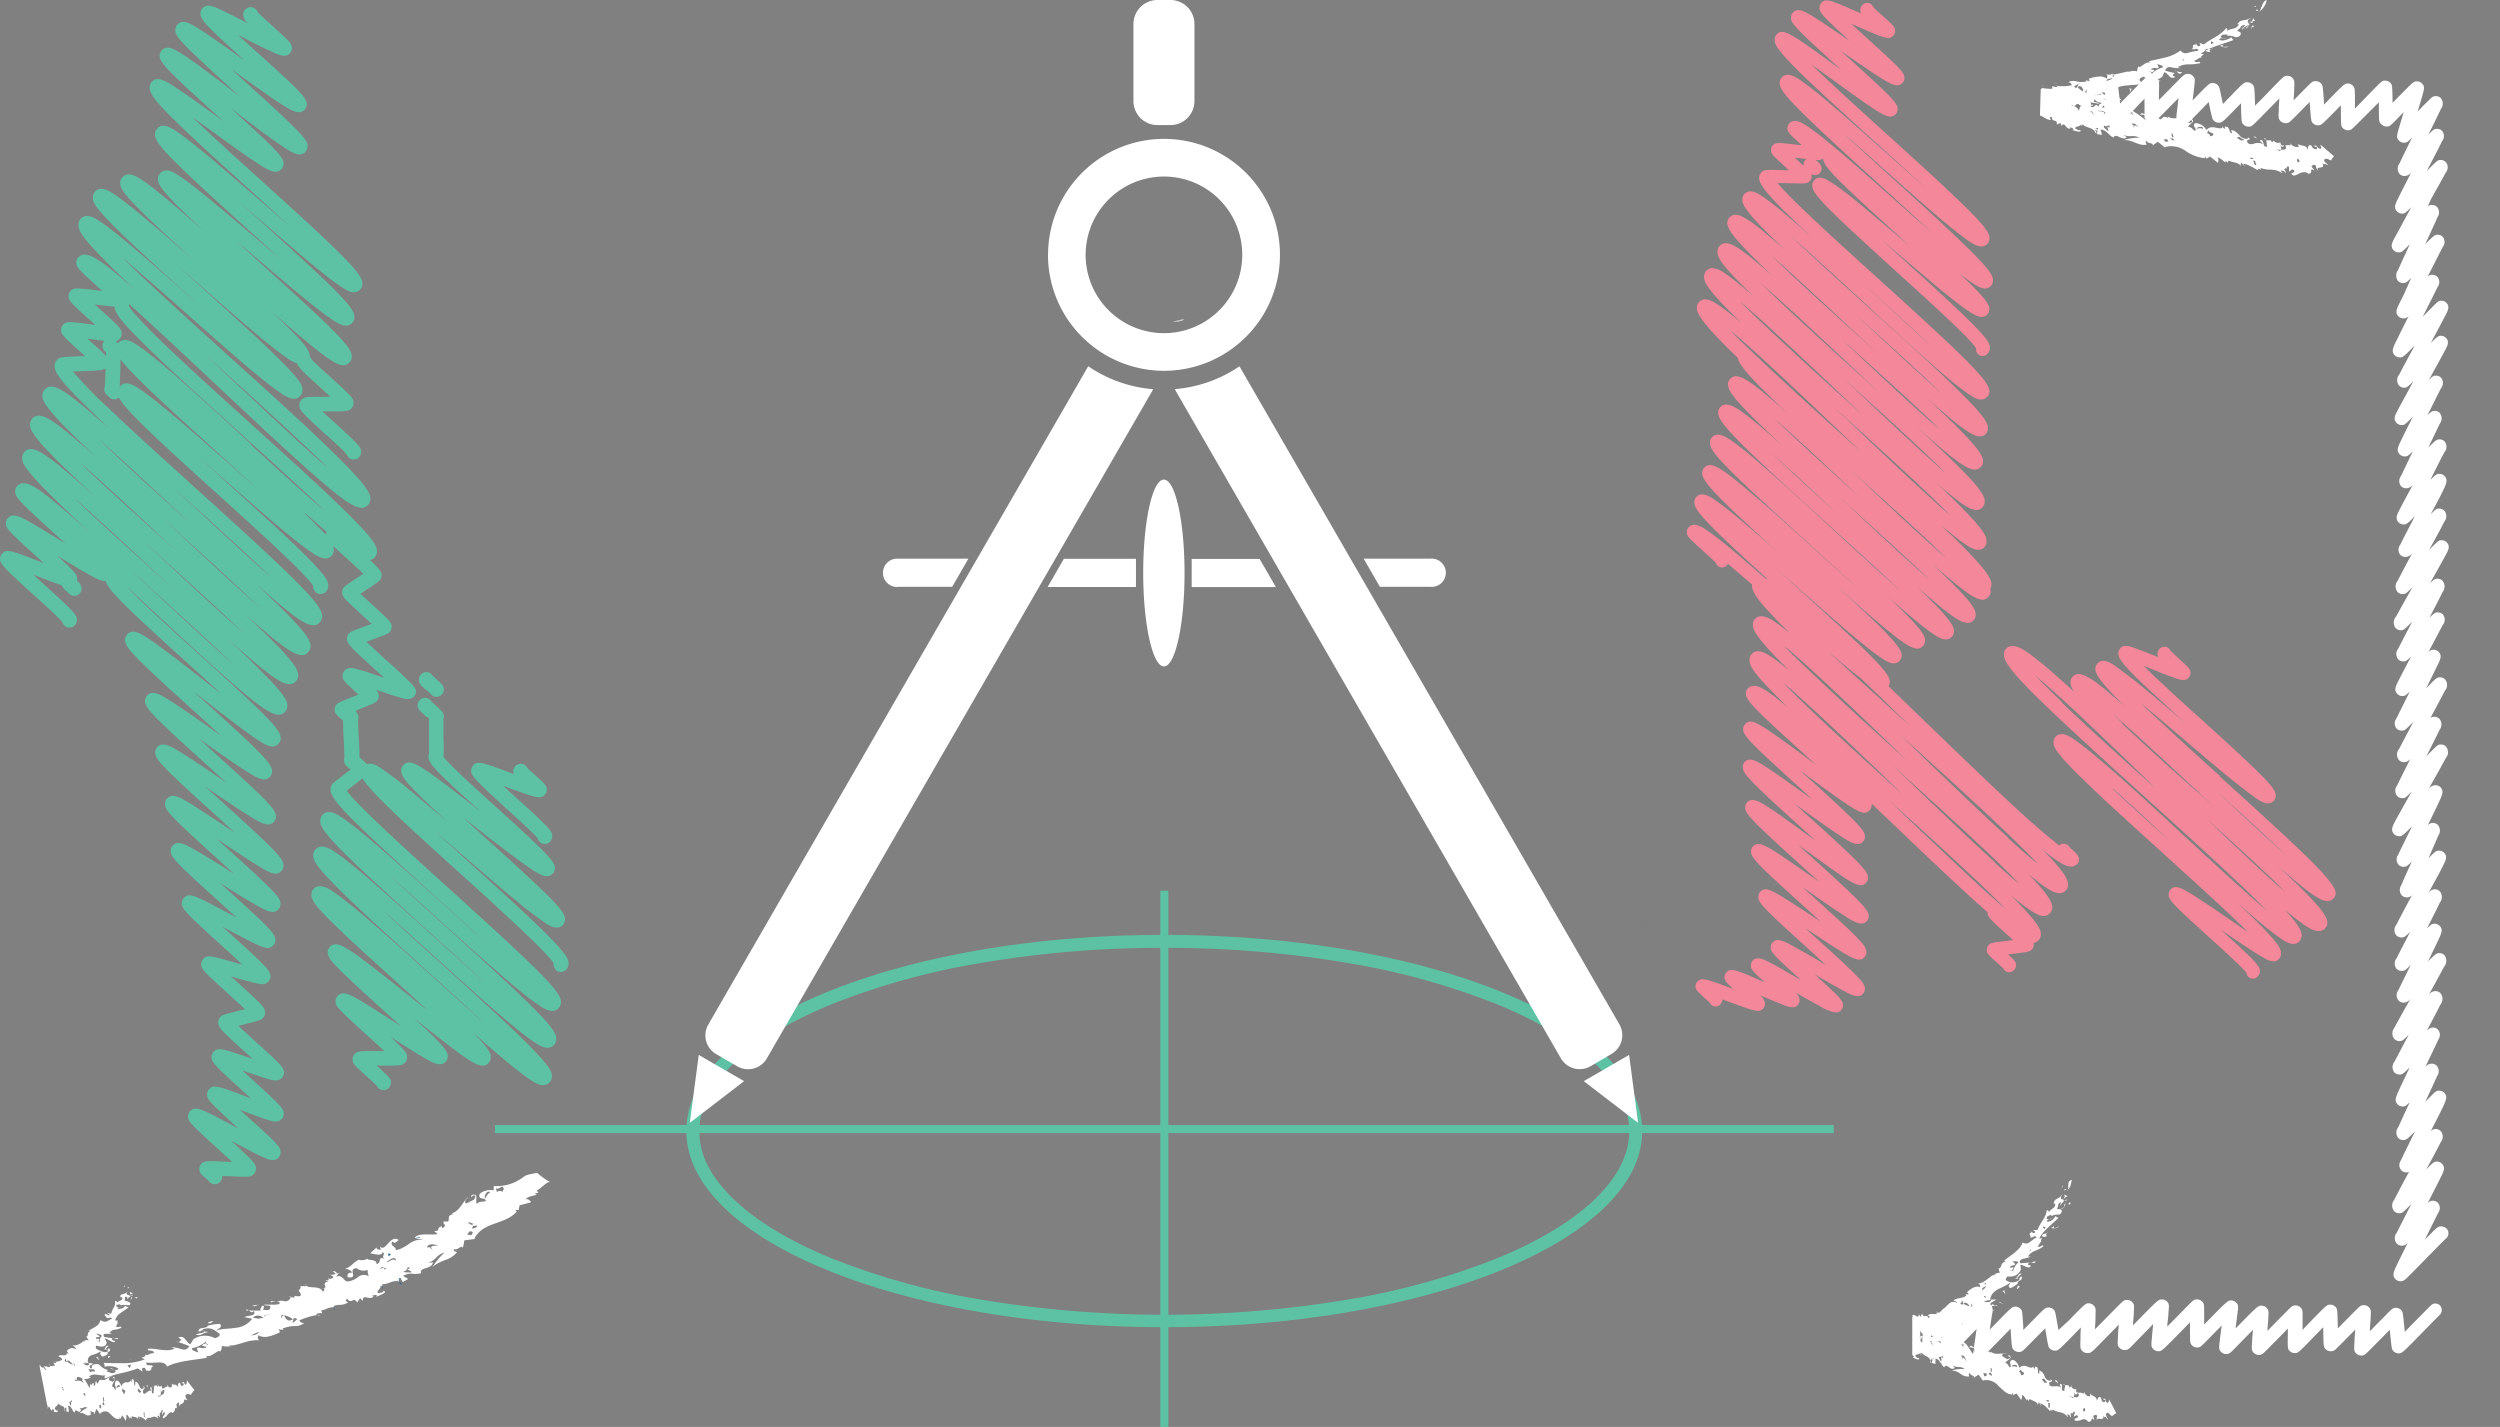 <svg id="Layer_1" data-name="Layer 1" xmlns="http://www.w3.org/2000/svg" xmlns:xlink="http://www.w3.org/1999/xlink" viewBox="0 0 385.93 220.28"><rect x="0" y="0" width="385.93" height="220.28" fill="#808080" stroke="none"/><defs><style>.cls-1,.cls-2,.cls-3,.cls-4,.cls-5,.cls-6{fill-rule:evenodd;}.cls-1{fill:url(#linear-gradient);}.cls-2{fill:url(#linear-gradient-2);}.cls-3{fill:url(#linear-gradient-3);}.cls-4{fill:url(#linear-gradient-4);}.cls-5{fill:url(#linear-gradient-5);}.cls-6{fill:url(#linear-gradient-6);}.cls-10,.cls-7{fill:#fff;}.cls-7{opacity:0.6;}.cls-8{fill:#f4879a;}.cls-9{fill:#5dc2a3;}.cls-11{fill:#13638e;}</style><linearGradient id="linear-gradient" x1="-62.49" y1="539.85" x2="547.61" y2="539.85" gradientUnits="userSpaceOnUse"><stop offset="0" stop-color="#1d1e1c" stop-opacity="0"/><stop offset="0.42" stop-color="#1d1e1c" stop-opacity="0.14"/><stop offset="0.85" stop-color="#1d1e1c" stop-opacity="0.55"/><stop offset="1" stop-color="#1d1e1c" stop-opacity="0.75"/></linearGradient><linearGradient id="linear-gradient-2" x1="17.38" y1="481.09" x2="432.02" y2="481.09" xlink:href="#linear-gradient"/><linearGradient id="linear-gradient-3" x1="17.38" y1="485.87" x2="432.02" y2="485.87" xlink:href="#linear-gradient"/><linearGradient id="linear-gradient-4" x1="17.38" y1="481.31" x2="432.02" y2="481.31" xlink:href="#linear-gradient"/><linearGradient id="linear-gradient-5" x1="17.38" y1="495.47" x2="432.02" y2="495.47" xlink:href="#linear-gradient"/><linearGradient id="linear-gradient-6" x1="17.38" y1="481.33" x2="432.02" y2="481.33" xlink:href="#linear-gradient"/></defs><title>fte-terminal-icon-white</title><path class="cls-1" d="M487.15,539.89a2.08,2.08,0,0,1,.55-0.08h-0.11A2.06,2.06,0,0,0,487.15,539.89Z" transform="translate(-101.77 -339.12)"/><path class="cls-2" d="M345.35,481.09h0Z" transform="translate(-101.77 -339.12)"/><path class="cls-3" d="M338.24,485.82h0a1.63,1.63,0,0,0-.53.1A1.63,1.63,0,0,1,338.24,485.82Z" transform="translate(-101.77 -339.12)"/><path class="cls-4" d="M354.86,481.31a8,8,0,0,1,1,0c-0.26,0-.51,0-0.76,0Z" transform="translate(-101.77 -339.12)"/><path class="cls-5" d="M369.51,496.44h0l-1.61-1.94Z" transform="translate(-101.77 -339.12)"/><path class="cls-6" d="M350.17,481.33h0Z" transform="translate(-101.77 -339.12)"/><path class="cls-7" d="M285.43,388.13a1.94,1.94,0,0,0,.46-0.11Z" transform="translate(-101.77 -339.12)"/><path class="cls-7" d="M284.61,388.33l-1.87.46,0.87,0,0.75-.18A0.9,0.9,0,0,1,284.61,388.33Z" transform="translate(-101.77 -339.12)"/><path class="cls-8" d="M421.64,470.26l-0.42-.39a1.06,1.06,0,0,0-.14-0.18,1,1,0,0,0-1.41-.06c-1.21-.9-3.2-2.55-6.51-5.59-4.29-3.94-9.72-9.2-15-14.3l-4.85-4.7a1.23,1.23,0,0,0,.19-0.69c0-1.43-3.1-4.39-14.38-14.6l-3-2.74,2.54,2.25c3.5,3.11,7.12,6.32,9.89,8.62,1.51,1.25,2.65,2.14,3.5,2.72s2.08,1.42,2.94.57a1.22,1.22,0,0,0,.35-0.9c0-1.22-2.26-3.56-9.85-10.51,2.27,2,4.43,3.95,6.25,5.48,4.34,3.66,5.85,4.64,6.85,3.64a1.23,1.23,0,0,0,.36-0.91c0-.91-1-2.22-5.65-6.68,0.82,0.73,1.61,1.42,2.34,2.06,1.79,1.54,3.14,2.64,4.15,3.35s2.35,1.67,3.26.76a1.25,1.25,0,0,0,.36-0.93c0-1-1.49-2.79-5.66-6.79l0.88,0.77c4.88,4.25,6.68,5.49,7.77,4.4a1.26,1.26,0,0,0,.36-0.94c0-1-1.18-2.58-6.72-7.83l0.76,0.67c5,4.35,6.81,5.61,7.9,4.52a1.27,1.27,0,0,0,.37-0.94A1.55,1.55,0,0,0,409,430a1.34,1.34,0,0,0,.19-0.73c0-1.23-2.1-3.67-7.78-9.07,1.21,1,2.21,1.84,3,2.43,1.36,1,2.75,1.89,3.66,1a1.3,1.3,0,0,0,.37-1c0-.84-0.56-2.09-6.82-8.1l-1.09-1c1.52,1.32,2.73,2.3,3.67,3,1.32,1,2.69,1.83,3.58.94a1.28,1.28,0,0,0,.37-1c0-1.24-1.7-3.31-10.46-11.43l1.84,1.63c5,4.4,6.87,5.67,8,4.57a1.27,1.27,0,0,0,.37-0.94c0-1.26-2.24-3.74-8.91-9.94l1.46,1.29c4.93,4.31,6.76,5.56,7.85,4.47a1.26,1.26,0,0,0,.36-0.94c0-1.7-4.14-5.66-18.23-18.41-4.23-3.83-8.6-7.78-11.9-10.93l-0.39-.37c3.37,3,7.51,6.79,11,10,4.21,3.89,8.56,7.91,11.88,10.78,1.81,1.56,3.18,2.67,4.2,3.4s2.37,1.69,3.29.77a1.25,1.25,0,0,0,.36-0.92c0-1.61-3.87-5.32-17-17.23-5.77-5.22-13.38-12.1-15.7-14.88l1.26,0c3,0.1,3.3.1,3.71-.31a1.07,1.07,0,0,0,.31-0.78,1.09,1.09,0,0,0-.05-0.33,1,1,0,0,0,1.57-.92,1.4,1.4,0,0,0-.64-1l-0.16-.14-0.1-.11a1.58,1.58,0,0,0,1.15-.2c0,1.21,2,3.18,12.12,12.37l1.56,1.41-1-.86c-3-2.51-6-5.1-8.36-7-1.28-1-2.25-1.73-3-2.2s-1.86-1.21-2.66-.42a1.2,1.2,0,0,0-.35.89c0,1.26,2.23,3.49,13,13.28,4.85,4.38,11.42,10.34,12.31,11.83a1,1,0,0,0,1.78.79,1.2,1.2,0,0,0,.35-0.89c0-1.26-2.23-3.49-13-13.28l-3.79-3.44,2.33,2c3,2.51,6,5.11,8.36,7,1.28,1,2.25,1.73,3,2.2s1.86,1.21,2.66.42a1.18,1.18,0,0,0,.34-0.88c0-.82-0.91-2-4.66-5.53,0.77,0.61,1.41,1.09,1.94,1.45,0.78,0.53,2.07,1.41,2.92.56a1.23,1.23,0,0,0,.36-0.91c0-1.35-2.11-3.61-15.76-16-2.33-2.11-5-4.52-7.42-6.77,1.94,1.7,4,3.49,5.75,5.09,3.55,3.16,7.21,6.42,10,8.75,1.52,1.27,2.68,2.17,3.54,2.76s2.1,1.44,3,.58a1.23,1.23,0,0,0,.36-0.91c0-1.36-2.12-3.64-15.88-16.08-3.79-3.43-8.43-7.63-11.59-10.71l3.2,2.3c2,1.43,4,2.92,5.61,4,2.17,1.46,3.34,2.18,4.14,1.38a1.12,1.12,0,0,0,.33-0.83c0-.87-0.67-1.64-7.52-7.83l-1.21-1.1,0.45,0.31c1.82,1.25,3.7,2.54,5.13,3.46,2,1.29,3.11,1.93,3.88,1.16a1.1,1.1,0,0,0,.32-0.82c0-.76-0.49-1.33-5.85-6.19l-2.39-2.17,0.56,0.25c4.56,2,5.26,2.31,5.94,1.63a1.08,1.08,0,0,0,.31-0.78c0-.59-0.32-0.86-2-2.37-0.47-.42-1.15-1-1.39-1.3a1,1,0,0,0-1.68-.3,1.08,1.08,0,0,0-.31.78,1,1,0,0,0,.14.53l-0.18-.08c-4.56-2-5.26-2.31-5.94-1.62a1.1,1.1,0,0,0-.32.82c0,0.7.42,1.24,4.69,5.13-1.74-1.19-3.51-2.41-4.88-3.28-2-1.29-3.11-1.93-3.88-1.16a1.12,1.12,0,0,0-.33.83c0,0.87.67,1.64,7.52,7.83l0.21,0.19-0.15-.11c-2-1.43-4-2.92-5.61-4-2.17-1.46-3.34-2.18-4.14-1.38a1.23,1.23,0,0,0-.36.91c0,1.36,2.12,3.64,15.88,16.08,2.43,2.2,5.21,4.71,7.73,7-2-1.75-4.08-3.6-5.93-5.25-3.55-3.16-7.21-6.42-10-8.75-1.52-1.27-2.68-2.17-3.54-2.76s-2.1-1.44-3-.58a1.23,1.23,0,0,0-.36.91c0,1.35,2.11,3.61,15.76,16,2.4,2.17,5.15,4.66,7.65,7-1.92-1.67-3.91-3.43-5.68-5-3.48-3.08-7.07-6.27-9.82-8.54-1.5-1.24-2.63-2.12-3.48-2.69s-2.08-1.41-2.92-.56a1.07,1.07,0,0,0-.31.78c0,0.58.26,0.83,2.19,2.58l-0.35,0c-3.18-.38-3.59-0.43-4.06,0a1.07,1.07,0,0,0-.31.78c0,0.59.29,0.87,2.44,2.81l0.33,0.3H377.4c-3-.1-3.3-0.1-3.71.31a1.25,1.25,0,0,0-.36.92c0,1.16,2,3.4,8,9-1-.87-1.9-1.69-2.75-2.42-1.81-1.56-3.18-2.67-4.2-3.4s-2.37-1.69-3.29-.77a1.26,1.26,0,0,0-.36.94c0,1.09,1.73,3.11,6.67,7.79l-0.75-.66c-4.93-4.31-6.76-5.56-7.85-4.47a1.27,1.27,0,0,0-.37.94c0,1.15,1.86,3.3,7.23,8.37l-0.38-.34c-5-4.4-6.87-5.67-8-4.57a1.28,1.28,0,0,0-.37,1c0,1,1,2.41,5.49,6.74-1.5-1.3-2.69-2.27-3.62-2.95-1.32-1-2.69-1.83-3.58-.94a1.3,1.3,0,0,0-.37,1c0,0.79.5,2,5.82,7.14-1.16-1-2.11-1.76-2.89-2.33-1.36-1-2.75-1.89-3.66-1a1.31,1.31,0,0,0-.38,1c0,1.12,1.74,3.24,6.32,7.67,0.2,1.1,1.74,3,7.75,8.62l-1-.9c-5-4.35-6.81-5.61-7.9-4.52a1.26,1.26,0,0,0-.36.94c0,1.1,1.4,2.88,8.4,9.41l-1.79-1.58c-4.88-4.25-6.69-5.49-7.77-4.4a1.25,1.25,0,0,0-.36.93c0,1.64,4,5.44,17.48,17.66,3.4,3.08,7.43,6.72,10.69,9.81-3.15-2.78-6.82-6.17-9.93-9-4.16-3.84-8.47-7.81-11.75-10.64-1.79-1.54-3.14-2.64-4.15-3.35s-2.35-1.67-3.26-.76a1.23,1.23,0,0,0-.36.91c0,1.36,2.12,3.64,15.89,16.09,2.18,2,4.65,4.2,6.95,6.33-2.08-1.85-4.23-3.79-6.15-5.53-3.78-3.42-7.69-7-10.68-9.47-4.34-3.66-5.85-4.64-6.85-3.64a1.22,1.22,0,0,0-.35.9c0,1.45,3.16,4.48,14.68,14.9l4.32,3.92L380,427.71c-3.5-3.11-7.12-6.32-9.89-8.62-1.51-1.25-2.65-2.14-3.5-2.72s-2.08-1.42-2.94-.57a1.21,1.21,0,0,0-.35.9c0,1.29,2.53,3.83,11.31,11.82l-0.38-.16c-2-1.73-3.86-3.35-5.45-4.66s-2.6-2.09-3.43-2.65-2.06-1.4-2.9-.55a1.07,1.07,0,0,0-.31.78c0,0.6.3,0.89,2.56,2.93,0.66,0.6,1.63,1.47,1.94,1.82a1,1,0,0,0,1.71.35,1.06,1.06,0,0,0,.16-0.21c1.16,1,2.43,2.07,3.71,3.19a1.44,1.44,0,0,0,0,.24c0,1,1.15,2.68,5.88,7.3q-0.83-.68-1.5-1.18c-1.51-1.12-2.94-2-3.88-1.1a1.31,1.31,0,0,0-.38,1c0,1.07,1.59,3.06,5.73,7.11-0.8-.67-1.5-1.23-2.1-1.67-1.4-1-2.85-2-3.77-1a1.31,1.31,0,0,0-.38,1c0,0.81.51,2,6,7.31-1-.84-1.83-1.51-2.52-2-1.37-1-2.79-1.92-3.71-1a1.14,1.14,0,0,0-.33.85c0,1,1.37,2.39,9,9.3l1.86,1.68-0.74-.55c-2.09-1.55-4.25-3.15-5.9-4.28-2.5-1.72-3.51-2.3-4.3-1.51a1.14,1.14,0,0,0-.33.84c0,0.93.83,1.87,8.69,9l2,1.84-0.75-.54c-2-1.42-4-2.88-5.56-3.93-2.16-1.44-3.32-2.16-4.12-1.36a1.14,1.14,0,0,0-.33.85c0,1,1.36,2.38,8.94,9.23l2.35,2.14-0.86-.62c-2-1.43-4-2.9-5.59-4-2.16-1.45-3.33-2.17-4.13-1.37a1.14,1.14,0,0,0-.33.84c0,0.94.84,1.89,8.8,9.09l2.65,2.4-0.9-.63c-1.89-1.32-3.83-2.69-5.32-3.66-2.08-1.36-3.2-2-4-1.25a1.13,1.13,0,0,0-.33.84c0,1,1.17,2.14,8.17,8.47l2.64,2.4-0.81-.54c-1.71-1.13-3.49-2.31-4.84-3.14-1.93-1.19-3-1.77-3.71-1a1.12,1.12,0,0,0-.33.83c0,0.86.67,1.63,7.49,7.8l2.94,2.68-0.76-.44c-1.46-.86-3-1.74-4.13-2.37-1.56-.84-2.59-1.4-3.3-0.69a1.09,1.09,0,0,0-.32.81c0,0.69.36,1.13,4.55,4.92l-0.06,0c-1.43-.82-2.91-1.67-4-2.27-1.53-.81-2.54-1.35-3.25-0.65a1.08,1.08,0,0,0-.31.79c0,0.54.21,0.83,2.15,2.6l0,0c-4.52-2-5.22-2.26-5.9-1.58a1.07,1.07,0,0,0-.31.78c0,0.46.18,0.74,1.31,1.78l-0.06,0c-4.15-1.53-4.78-1.76-5.42-1.13a1.07,1.07,0,0,0-.31.77c0,0.53.28,0.77,1.38,1.77,0.27,0.24.65,0.59,0.81,0.76a1,1,0,0,0,1.65.24,1.07,1.07,0,0,0,.31-0.76l0.85,0.31c4.15,1.53,4.78,1.76,5.42,1.13a1.07,1.07,0,0,0,.31-0.78,1.87,1.87,0,0,0-.84-1.34c4.5,1.95,5.19,2.25,5.87,1.57a1.08,1.08,0,0,0,.31-0.79,1.65,1.65,0,0,0-.68-1.2c1.35,0.78,2.73,1.57,3.8,2.13a6.34,6.34,0,0,0,2.46,1,1.07,1.07,0,0,0,.79-0.33,1.09,1.09,0,0,0,.32-0.81c0-.68-0.35-1.12-4.38-4.77h0c1.46,0.86,3,1.74,4.13,2.37,1.56,0.84,2.59,1.4,3.3.69a1.12,1.12,0,0,0,.33-0.83c0-.86-0.67-1.63-7.49-7.8l-1.72-1.56,0.57,0.38c1.71,1.13,3.49,2.31,4.84,3.14,1.93,1.19,3,1.77,3.71,1a1.13,1.13,0,0,0,.33-0.84c0-1-1.17-2.14-8.17-8.47l-1.76-1.59,0.63,0.45c1.89,1.32,3.83,2.69,5.32,3.66,2.08,1.36,3.2,2,4,1.25a1.14,1.14,0,0,0,.33-0.84c0-.94-0.84-1.89-8.8-9.09l-2.15-1.95,0.79,0.57c2,1.43,4,2.9,5.59,4,2.16,1.45,3.33,2.17,4.13,1.37a1.14,1.14,0,0,0,.33-0.85c0-1-1.36-2.38-8.94-9.23l-2.4-2.17,0.86,0.62c2,1.42,4,2.88,5.56,3.93,2.16,1.44,3.32,2.16,4.12,1.36a1.14,1.14,0,0,0,.33-0.84c0-.93-0.83-1.87-8.69-9l-1.36-1.23,0.56,0.42c2.09,1.55,4.25,3.15,5.9,4.28,2.5,1.72,3.51,2.3,4.3,1.51a1.14,1.14,0,0,0,.33-0.85,1.16,1.16,0,0,0,0-.2l2.58,2.46c5.07,4.85,10.32,9.86,14.32,13.43l1,0.88s0,0.05,0,.08c0,0.62.34,0.95,2.85,3.22l1.1,1-0.59.07c-2.59.3-2.84,0.34-3.18,0.68a1.07,1.07,0,0,0-.31.77c0,0.55.28,0.79,1.55,1.93,0.32,0.29.78,0.71,1,.91a1,1,0,0,0,1.66.26,1.07,1.07,0,0,0,.31-0.77c0-.5-0.23-0.74-1.23-1.65l0.48-.06c2.59-.3,2.84-0.34,3.18-0.68a1.08,1.08,0,0,0,.31-0.79,1.18,1.18,0,0,0,0-.26,1.23,1.23,0,0,0,.71-0.36,1.31,1.31,0,0,0,.38-1c0-.74-0.43-1.79-4.66-6,0.88,0.74,1.63,1.34,2.27,1.81,1.4,1,2.84,2,3.77,1a1.31,1.31,0,0,0,.38-1c0-.87-1.07-2.36-3.68-5.06,0.7,0.58,1.32,1.07,1.86,1.48,1.51,1.12,2.94,2,3.88,1.1a1.33,1.33,0,0,0,.38-1c0-.87-0.82-2.16-3.86-5.29q0.69,0.56,1.27,1c1.55,1.16,3,2.12,4,1.16a1.06,1.06,0,0,0,.31-0.77C422.57,471.11,422.32,470.88,421.64,470.26Zm-31.26-86.44c3.06,2.77,6.64,6,9.67,8.85-3.06-2.73-6.55-6-9.54-8.71l-0.82-.76ZM390.82,341a1,1,0,0,1-.09.17A1,1,0,0,0,390.82,341ZM379.2,363.5l1.43,0.17-0.14.12a1,1,0,0,0-.3.76,1.14,1.14,0,0,0,0,.16l-1.29-1.18-0.08-.07Zm22.14,61c-3.39-3-7.67-7-11.81-10.89l-2.2-2.06,1.55,1.41c4.37,3.95,8.88,8,12.28,11.28l1.15,1.11Zm1.68-5.65c-0.84-.71-1.84-1.59-3-2.67-3.77-3.4-8.53-7.93-13.14-12.32L385,402.15,386,403c4.93,4.46,10,9.07,13.86,12.74C401.15,417,402.19,418,403,418.87ZM399.92,410c0.87,0.83,1.62,1.56,2.26,2.2-0.65-.56-1.4-1.22-2.24-2-3.64-3.27-8.24-7.62-12.69-11.84l-0.89-.84,0.51,0.46C391.51,402.21,396.31,406.54,399.92,410Zm0-5.86,1.37,1.32-1.19-1c-3.43-3-7.75-7.1-11.94-11l-2.11-2,1.44,1.3C391.9,396.71,396.46,400.85,399.91,404.13ZM389,388.35c4.23,3.83,8.6,7.78,11.9,10.93l0.56,0.54-0.49-.43c-3.36-3-7.6-6.94-11.71-10.77l-0.95-.89Zm-13.87-9.87,1,0.89c3.36,3,7.6,6.94,11.71,10.77l3.66,3.41-2.63-2.38c-4.42-4-9-8.13-12.43-11.42Zm-0.35,5.4c3.43,3,7.75,7.1,11.94,11l5.33,5-3.78-3.43c-4.64-4.2-9.43-8.53-13-12-0.8-.76-1.5-1.44-2.1-2Zm-4.35,1.81c0.76,0.65,1.65,1.43,2.7,2.36,3.64,3.27,8.24,7.62,12.69,11.84l3.65,3.46-2.09-1.89c-4.93-4.46-10-9.07-13.86-12.74C372.27,387.53,371.25,386.53,370.43,385.7Zm1.84,7.37c3.77,3.4,8.53,7.93,13.14,12.32l3.76,3.58-2-1.79c-5.16-4.67-10.49-9.49-14.5-13.32l-0.66-.63-0.11-.13-0.17-.13c-1.14-1.1-2.07-2-2.81-2.8C369.85,390.91,370.94,391.87,372.28,393.07Zm4.07,11.31-0.76-.73,0.7,0.62c3.39,3,7.67,7,11.81,10.89L389,416l-0.67-.6C384.09,411.55,379.68,407.56,376.35,404.38ZM375.17,409c3.15,2.81,6.87,6.26,10.14,9.31C382,415.35,378.26,411.92,375.17,409Zm12.44,8.6-2.41-2.25L387,417c4.27,3.86,8.68,7.86,12,11l0.64,0.62C396,425.44,391.42,421.16,387.61,417.61ZM397.54,452l-0.27-.24c-4.57-4.13-9.26-8.38-13.18-12,1,0.84,1.9,1.62,2.74,2.32s1.61,1.31,2.25,1.79c2.49,2.39,5.09,4.91,7.65,7.4Zm-20.31-13.16c1.09,0.91,2.5,2.14,4.32,3.8,4.12,3.76,9.33,8.78,14.36,13.64l0.34,0.33-0.14-.13c-5.24-4.74-10.66-9.65-14.73-13.54C379.57,441.25,378.22,439.91,377.23,438.87Zm3.45,9.27c-1.56-1.49-2.76-2.69-3.69-3.64,1,0.82,2.19,1.88,3.7,3.26,3.94,3.58,8.93,8.36,13.75,13l1,1-0.45-.41C389.89,456.68,384.63,451.92,380.68,448.14Zm14,15.78-2.12-2,1,0.93c5.09,4.6,10.35,9.36,14.3,13.14,1.52,1.46,2.7,2.63,3.62,3.57-0.92-.78-2-1.76-3.43-3C404.23,473,399.37,468.41,394.68,463.92Zm15,8.29c-3.94-3.58-8.93-8.36-13.75-13l-2.1-2,0.94,0.85c5.24,4.74,10.66,9.65,14.73,13.54,1.75,1.67,3.06,3,4,4C412.49,474.77,411.22,473.66,409.63,472.21Zm2.09-3.75c-4.12-3.76-9.33-8.78-14.36-13.64l-2.39-2.3,0.9,0.82c5.56,5,11.31,10.23,15.62,14.35,2.2,2.1,3.74,3.66,4.82,4.81C415.19,471.57,413.7,470.27,411.72,468.46Zm9.36,2.71a1,1,0,0,0,.23-0.34A1,1,0,0,1,421.07,471.17Zm23.34-12.23c-4-3.59-8.76-7.92-12.27-11.31,2.06,1.71,4.34,3.65,6.31,5.33,3,2.58,6.16,5.25,8.54,7.16,1.3,1,2.3,1.78,3,2.26s1.89,1.24,2.69.43a1.17,1.17,0,0,0,.34-0.87c0-1.16-1.85-3-11.45-11.71-3-2.69-6.7-6.06-8.91-8.27l1.26,0.5c4.32,1.72,5,2,5.63,1.33a1.08,1.08,0,0,0,.31-0.78c0-.57-0.29-0.83-1.84-2.23-0.42-.38-1-0.93-1.25-1.17a1,1,0,0,0-1.68-.29,1.08,1.08,0,0,0-.31.78,1,1,0,0,0,.13.51l-0.21-.09c-4.31-1.72-5-2-5.63-1.33a1.17,1.17,0,0,0-.34.87c0,1.12,1.71,2.88,10.4,10.76-2.82-2.41-5.68-4.84-7.9-6.61-1.3-1-2.3-1.78-3-2.26s-1.89-1.24-2.69-.43a1.26,1.26,0,0,0-.36.93c0,0.92,1.25,2.5,4.64,5.82l-0.12-.11c-5-4.4-6.88-5.68-8-4.58a1.27,1.27,0,0,0-.37.94,2.78,2.78,0,0,0,.61,1.46l-0.95-.86c-2.39-2.17-4.21-3.71-5.56-4.72-1.54-1.15-3-2.1-4-1.15a1.31,1.31,0,0,0-.38,1c0,2,5.34,7.07,22.29,22.41,5.23,4.73,10.64,9.63,14.7,13.51,1.5,1.43,2.67,2.6,3.6,3.54-3.63-3.08-8.84-7.9-13.05-11.8s-8.61-8-12-10.86c-1.82-1.57-3.2-2.69-4.22-3.42s-2.38-1.7-3.3-.78a1.24,1.24,0,0,0-.36.92c0,0.74.45,1.75,5.5,6.6,3.1,3,7.3,6.77,11.35,10.44,4.38,4,9.84,8.9,13.17,12.22l-3-2.06c-1.8-1.23-3.66-2.5-5.08-3.4-2.06-1.31-3.08-1.9-3.85-1.14a1.11,1.11,0,0,0-.32.82c0,0.78.57,1.45,6.35,6.67,2.15,1.94,5,4.57,5.66,5.38a1,1,0,0,0,1.76.57,1.11,1.11,0,0,0,.32-0.82c0-.77-0.55-1.42-6-6.35,1.79,1.22,3.64,2.48,5.06,3.38,2.06,1.31,3.08,1.9,3.85,1.14a1.24,1.24,0,0,0,.36-0.92c0-.74-0.45-1.75-5.5-6.6l-1.29-1.23,2.07,1.82c1.82,1.57,3.2,2.69,4.22,3.42s2.38,1.7,3.3.78a1.31,1.31,0,0,0,.38-1c0-.73-0.75-1.89-2.53-3.84,0.81,0.68,1.52,1.25,2.13,1.7,1.54,1.15,3,2.1,4,1.15a1.27,1.27,0,0,0,.37-0.94c0-1.08-1.33-2.81-7.73-8.83l0.65,0.57c5,4.4,6.88,5.68,8,4.58a1.26,1.26,0,0,0,.36-0.93C462.22,475.31,458.21,471.43,444.41,458.95Zm-7.57-18.52a1,1,0,0,1-.17.3A1,1,0,0,0,436.84,440.43Zm-8.93,20.48c2.8,2.51,5.93,5.4,8.7,8C433.82,466.35,430.67,463.48,427.91,460.91Zm-7.82-13.31c-1.85-1.77-3.22-3.13-4.21-4.18,1.15,1,2.66,2.27,4.64,4.09,4,3.7,9.09,8.59,14,13.39C429.4,456.24,424.09,451.43,420.09,447.6Zm9.25,3.19-1.49-1.44,1.28,1.13c3.43,3,7.77,7.11,12,11l2.4,2.25-1.62-1.47C437.41,458.26,432.81,454.1,429.34,450.79Zm25.92,26.77c-1-.85-2.2-1.92-3.67-3.27-2.72-2.49-5.91-5.53-9.21-8.71,3.83,3.47,7.64,6.93,10.61,9.77C453.87,476.18,454.62,476.91,455.26,477.55Zm-0.8-6.52c-3.05-2.71-6.81-6.22-10.55-9.73,3.57,3.23,7.65,6.94,10.84,10Z" transform="translate(-101.77 -339.12)"/><path class="cls-9" d="M281.51,485.44a166.59,166.59,0,0,1,28.38,2.35,111.14,111.14,0,0,1,23,6.37c6.54,2.69,11.66,5.79,15.19,9.22s5.2,6.84,5.2,10.38-1.75,7-5.2,10.38-8.65,6.53-15.19,9.22a111.14,111.14,0,0,1-23,6.37,172.56,172.56,0,0,1-56.77,0,111.14,111.14,0,0,1-23-6.37c-6.54-2.69-11.66-5.79-15.19-9.22s-5.2-6.84-5.2-10.38,1.75-7,5.2-10.38,8.65-6.53,15.19-9.22a111.14,111.14,0,0,1,23-6.37,166.59,166.59,0,0,1,28.38-2.35m0-2c-40.75,0-73.78,13.56-73.78,30.28s33,30.28,73.78,30.28,73.78-13.56,73.78-30.28-33-30.28-73.78-30.28h0Z" transform="translate(-101.77 -339.12)"/><rect class="cls-9" x="76.4" y="173.67" width="206.68" height="1.24"/><rect class="cls-9" x="179.12" y="137.5" width="1.24" height="82.78"/><path class="cls-10" d="M276.74,354.72V342.83a3.71,3.71,0,0,1,3.71-3.71h2a3.71,3.71,0,0,1,3.71,3.71v11.89a3.71,3.71,0,0,1-3.71,3.71h-2A3.71,3.71,0,0,1,276.74,354.72Zm-13.18,23.74a17.9,17.9,0,1,1,17.9,17.9A17.92,17.92,0,0,1,263.55,378.46Zm5.8,0a12.09,12.09,0,1,0,12.09-12.09A12.11,12.11,0,0,0,269.36,378.46Zm-61.11,134,8.39-6.44-7-4.05Zm61.53-116.83L211.11,497.28a3.35,3.35,0,0,0,1.22,4.57l3.25,1.88a3.35,3.35,0,0,0,4.57-1.22l59.65-103.31A20.67,20.67,0,0,1,269.78,395.67Zm52.86,34.08a2.18,2.18,0,1,0,0-4.35H312.28l2.51,4.35h7.85Zm-82.39,0h8.51l2.51-4.35h-11A2.18,2.18,0,1,0,240.26,429.74Zm110.29,72.11a3.35,3.35,0,0,0,1.22-4.57L293.11,395.67a20.67,20.67,0,0,1-10,3.52L342.73,502.5a3.35,3.35,0,0,0,4.57,1.22Zm2.72,0.15-7,4.05,8.39,6.44ZM266,425.39l-2.51,4.35h13.64c0-.72,0-1.44,0-2.18s0-1.46,0-2.18H266Zm19.73,0c0,0.72,0,1.44,0,2.18s0,1.46,0,2.18h13l-2.51-4.35H285.75Zm-4.3-12.23c-1.76,0-3.18,6.45-3.18,14.41S279.7,442,281.45,442s3.18-6.45,3.18-14.41S283.21,413.16,281.45,413.16Z" transform="translate(-101.77 -339.12)"/><path class="cls-9" d="M180,464c1.79,1.62,4.2,3.8,4.76,4.52a1.13,1.13,0,0,0,1.9.55,1.19,1.19,0,0,0,.35-0.88c0-.78-0.43-1.28-5.49-5.87l-2.1-1.91,0.54,0.2c4.5,1.66,5.2,1.92,5.88,1.23a1.17,1.17,0,0,0,.34-0.84c0-.61-0.33-0.89-1.82-2.24-0.39-.36-1-0.87-1.19-1.11a1.13,1.13,0,0,0-1.81-.3,1.17,1.17,0,0,0-.34.84,1.12,1.12,0,0,0,.08.42l-0.37-.14c-4.5-1.66-5.2-1.92-5.88-1.23a1.19,1.19,0,0,0-.35.88C174.53,458.87,174.94,459.38,180,464Zm3.24-5.54a1.09,1.09,0,0,1-.19.39A1.12,1.12,0,0,0,183.25,458.42Zm4.31,30.37a1.13,1.13,0,0,0,1.6,0,1.31,1.31,0,0,0,.38-1c0-.74-0.4-1.65-5-6.09-2.81-2.69-6.59-6.12-10.26-9.43-1.68-1.52-3.54-3.2-5.35-4.86l3.6,3.11c3.44,3,7,6,9.7,8.24,1.48,1.2,2.61,2,3.44,2.6s2.11,1.4,3,.52A1.27,1.27,0,0,0,189,481c0-1.23-1.93-3.17-11.93-12.21l-3.91-3.55,1.68,1.31c2.53,2,5.15,4,7.15,5.47,2.76,2,4.13,2.93,5.08,2a1.23,1.23,0,0,0,.36-0.91c0-1-1.29-2.35-9-9.34-3.12-2.82-7.33-6.63-8.2-7.82a30.42,30.42,0,0,0,0-3.09c0-.94,0-2.33,0-2.74a1.15,1.15,0,0,0,.06-0.41c0-.56-0.28-0.8-1.26-1.69-0.22-.2-0.52-0.47-0.67-0.62a1.13,1.13,0,0,0-1.78-.23,1.15,1.15,0,0,0-.33.84c0,0.56.28,0.8,1.26,1.69L168,450c0,0.54,0,1.38,0,2.77,0,0.91,0,2.26,0,2.7a1.26,1.26,0,0,0-.09.51c0,1,1.17,2.23,8,8.38-2.41-1.88-4.87-3.79-6.76-5.17-2.76-2-4.13-2.93-5.08-2a1.27,1.27,0,0,0-.37.94c0,1,1.32,2.51,7.38,8.08-2.45-2.11-4.82-4.12-6.75-5.69-1.48-1.2-2.61-2-3.44-2.6s-1.67-1.11-2.49-.84c-0.18-.2-0.43-0.43-0.79-0.75l-0.35-.32c0-.57,0-1.45-0.1-2.92-0.05-1-.12-2.41-0.1-2.85a1.14,1.14,0,0,0,.05-0.38,1.29,1.29,0,0,0-.49-1l0.67-.27c2.28-.92,2.4-1,2.62-1.2a1.17,1.17,0,0,0,.34-0.84,1.28,1.28,0,0,0-.4-0.9l0.13,0c1.08,0.37,2.2.76,3.05,1,1.23,0.38,2.05.64,2.64,0A1.17,1.17,0,0,0,166,446c0-.75-0.49-1.26-4.56-4.94-1-.92-2.27-2.06-3.1-2.86l0.85-.32c2.36-.87,2.47-0.92,2.7-1.16a1.17,1.17,0,0,0,.34-0.85c0-.67-0.36-1-3.05-3.46-0.54-.49-1.24-1.13-1.77-1.62l0.86-.58a20.34,20.34,0,0,0,2.06-1.44,1.18,1.18,0,0,0,.34-0.86c0-.53-0.22-0.87-1.79-2.33a1.3,1.3,0,0,0,.69-0.37,1.37,1.37,0,0,0,.39-1c0-.84-0.51-2-6.36-7.61-3.6-3.46-8.47-7.86-13.18-12.12-4.53-4.1-9.21-8.33-12.74-11.71-4.57-4.36-5.72-5.87-6-6.38a1.13,1.13,0,0,0,0-.34l0.44,0.39c3.82,3.41,8.65,8,13.31,12.34,5.06,4.76,10.29,9.69,14.28,13.2,5.57,4.91,7.63,6.33,8.84,5.12a1.4,1.4,0,0,0,.4-1c0-.88-0.58-2.18-7.07-8.41-4-3.86-9.47-8.79-14.73-13.54-5.08-4.6-10.34-9.36-14.3-13.14-0.83-.79-1.56-1.51-2.2-2.14,3,2.54,6.68,5.8,9.76,8.53,3.79,3.36,7.71,6.84,10.7,9.32,1.63,1.35,2.87,2.31,3.79,2.94s2.26,1.54,3.18.62a1.31,1.31,0,0,0,.38-1c0-.74-0.4-1.67-5.07-6.15-2.83-2.72-6.66-6.18-10.36-9.53l-4.16-3.77,3.2,2.81c3.66,3.22,7.44,6.54,10.33,8.92,1.57,1.29,2.77,2.21,3.66,2.81a6.33,6.33,0,0,0,1.62.87c0.13,0.57.77,1.19,3.58,3.74l1.52,1.39h-0.61c-3.13,0-3.43,0-3.86.46a1.18,1.18,0,0,0-.34.86c0,0.72.4,1.13,4,4.43,1.16,1,2.87,2.6,3.33,3.14a1.13,1.13,0,0,0,1.88.47,1.18,1.18,0,0,0,.34-0.86c0-.72-0.4-1.13-4-4.43-0.6-.54-1.34-1.21-2-1.81h0.64c3.13,0,3.43,0,3.86-.46a1.18,1.18,0,0,0,.34-0.86c0-.69-0.35-1.06-3.61-4-1-.91-2.49-2.26-2.91-2.75a1.12,1.12,0,0,0-.27-0.44l0,0s0-.06,0-0.08c0-1-1.25-2.49-6.26-7.17,1.88,1.66,3.66,3.21,5.21,4.5,4.52,3.78,6.1,4.79,7.17,3.72a1.3,1.3,0,0,0,.38-1c0-1.37-2.42-3.81-14.21-14.47l-3.68-3.34,2.39,2c3.29,2.81,6.7,5.72,9.3,7.8,1.42,1.13,2.5,1.94,3.3,2.46s2.06,1.35,2.93.47a1.3,1.3,0,0,0,.38-1c0-1.4-2.5-3.91-14.64-14.9l-3.16-2.86,2.29,2c3.49,3,7.1,6.17,9.86,8.41,1.5,1.22,2.65,2.09,3.5,2.66s2.14,1.43,3,.53a1.32,1.32,0,0,0,.38-1c0-1.55-3.38-4.79-15.67-15.91-3.42-3.09-7.54-6.82-10.6-9.76l3.1,2.23c2.17,1.57,4.41,3.19,6.12,4.35,2.37,1.6,3.64,2.39,4.52,1.51a1.23,1.23,0,0,0,.36-0.91c0-1-1.2-2.24-8.23-8.61,2.37,1.81,4.8,3.67,6.67,5,2.86,2,4,2.73,4.91,1.84a1.24,1.24,0,0,0,.36-0.92c0-1-.9-2-9.46-9.78l-2.32-2.1,0.85,0.61c2.13,1.52,4.33,3.1,6,4.22,2.33,1.56,3.59,2.33,4.45,1.46a1.21,1.21,0,0,0,.35-0.9c0-.94-1-2-7.46-7.8-1-.9-2.13-1.93-3.18-2.9l0.75,0.39c1.4,0.73,2.85,1.48,4,2,1.67,0.8,2.57,1.18,3.26.5a1.17,1.17,0,0,0,.34-0.85c0-.67-0.35-1-3-3.39-0.79-.71-1.95-1.76-2.31-2.17a1.13,1.13,0,0,0-1.86-.4,1.17,1.17,0,0,0-.34.85,1.91,1.91,0,0,0,.81,1.36c-1.35-.7-2.74-1.41-3.8-1.92-1.67-.8-2.57-1.18-3.26-0.5a1.21,1.21,0,0,0-.35.9c0,0.91.93,1.89,6.81,7.21-2.09-1.5-4.23-3-5.88-4.13-2.33-1.56-3.58-2.33-4.45-1.46a1.24,1.24,0,0,0-.36.92c0,1,.9,2,9.46,9.78l0.49,0.45-0.26-.2c-2.42-1.85-4.93-3.77-6.84-5.13-2.86-2-4-2.73-4.91-1.84a1.23,1.23,0,0,0-.36.91c0,1,1.26,2.31,8.81,9.14l1.13,1-0.47-.34c-2.17-1.57-4.41-3.19-6.12-4.35-2.36-1.6-3.64-2.39-4.52-1.51a1.32,1.32,0,0,0-.38,1c0,1.55,3.38,4.79,15.67,15.91,1.89,1.71,4,3.61,6,5.46l-4.1-3.55c-3.49-3-7.11-6.17-9.86-8.41-1.5-1.22-2.65-2.09-3.5-2.66s-2.14-1.43-3-.53a1.3,1.3,0,0,0-.38,1c0,1.4,2.5,3.91,14.64,14.9,1.49,1.34,3.12,2.82,4.72,4.29l-3-2.56c-3.29-2.81-6.7-5.72-9.3-7.8-1.42-1.13-2.5-1.94-3.3-2.46s-2.06-1.35-2.93-.47a1.3,1.3,0,0,0-.38,1c0,1,1.43,2.72,7.36,8.22-2-1.8-4-3.49-5.63-4.88-4.52-3.78-6.1-4.79-7.17-3.72a1.29,1.29,0,0,0-.38,1c0,1.25,2,3.37,11.42,11.92-3.06-2.68-6.08-5.32-8.48-7.29-1.57-1.29-2.77-2.21-3.66-2.82s-2.21-1.49-3.12-.58a1.31,1.31,0,0,0-.38,1c0,0.74.4,1.67,5.07,6.15,2.83,2.72,6.66,6.18,10.36,9.53l2.63,2.38-2.23-2c-3.79-3.36-7.71-6.84-10.7-9.32-1.63-1.35-2.87-2.31-3.79-2.94s-2.26-1.54-3.18-.62a1.39,1.39,0,0,0-.4,1c0,0.88.58,2.18,7.07,8.41l1.56,1.48c-5.4-4.74-7.41-6.11-8.61-4.92a1.17,1.17,0,0,0-.34.86c0,0.67.29,1,3.26,3.66l0.77,0.7-0.47-.06c-3.57-.42-3.91-0.45-4.41,0a1.17,1.17,0,0,0-.34.86c0,0.67.3,1,3.32,3.72l0.79,0.72-0.47-.06c-3.5-.46-3.95-0.52-4.46,0a1.17,1.17,0,0,0-.34.85c0,0.66.34,1,2.9,3.3l0.82,0.74-0.57,0c-3,.11-3.34.13-3.75,0.54a1.37,1.37,0,0,0-.4,1c0,1.24,1.8,3.37,8.56,9.71L117.16,404c-5.31-4.63-7.27-6-8.45-4.79a1.37,1.37,0,0,0-.4,1c0,1.22,1.76,3.33,8.35,9.51l-1.39-1.22c-5.32-4.64-7.29-6-8.47-4.81a1.37,1.37,0,0,0-.4,1c0,1.33,2.08,3.71,10.22,11.25-0.95-.85-1.85-1.65-2.69-2.38-5.24-4.56-7.18-5.88-8.35-4.71a1.37,1.37,0,0,0-.39,1c0,0.85.52,2,6.42,7.67,1.33,1.28,2.84,2.69,4.44,4.17-1.18-1.06-2.3-2.05-3.33-2.95-5.18-4.49-7.1-5.79-8.26-4.63a1.2,1.2,0,0,0-.35.89c0,0.86.57,1.51,6.78,7.13l1,0.89-0.36-.22c-1.68-1-3.43-2.11-4.76-2.87-1.77-1-2.94-1.68-3.74-.88a1.18,1.18,0,0,0-.35.87c0,0.73.34,1.14,4.75,5.13l1.1,1-0.39-.15c-4.61-1.79-5.32-2.07-6-1.37a1.18,1.18,0,0,0-.35.87c0,0.75.4,1.23,5.16,5.54,1.66,1.5,3.89,3.52,4.44,4.2a1.13,1.13,0,0,0,1.9.53,1.18,1.18,0,0,0,.35-0.87c0-.75-0.4-1.23-5.16-5.54l-1.59-1.44,0.46,0.18c1.87,0.73,3.1,1.2,3.94,1.47a2.3,2.3,0,0,0,.75.91l0.27,0.24,0.13,0.15a1.13,1.13,0,0,0,1.6,0,1.14,1.14,0,0,0,.33-0.83,1.51,1.51,0,0,0-.69-1.13,1.21,1.21,0,0,0,0-.32c0-.63-0.25-1-3.07-3.6,1.6,1,3.22,2,4.48,2.7s2.25,1.28,3,1.23c0.33,1.33,2.79,3.76,12.74,12.77,1.62,1.46,3.43,3.1,5.15,4.69l-2.19-1.71c-2.56-2-5.21-4.08-7.23-5.55-2.93-2.14-4.22-2.92-5.12-2a1.25,1.25,0,0,0-.36.93c0,1.14,1.61,2.78,10.6,10.91,1.36,1.23,2.89,2.62,4.34,3.95l-1.39-1c-2-1.44-4.16-2.92-5.78-4-2.26-1.48-3.48-2.21-4.33-1.36a1.24,1.24,0,0,0-.36.91c0,1.07,1.34,2.42,9.36,9.68l3.18,2.88-1-.68c-1.93-1.31-3.93-2.67-5.46-3.63-2.22-1.4-3.32-2-4.15-1.21a1.23,1.23,0,0,0-.36.91c0,1.05,1.31,2.38,9.16,9.49l3.12,2.84-1-.64c-1.89-1.26-3.84-2.57-5.33-3.5-2.12-1.32-3.26-2-4.08-1.15a1.22,1.22,0,0,0-.36.9c0,0.94.73,1.77,8.14,8.48l2.54,2.3-0.74-.47c-1.73-1.09-3.52-2.22-4.89-3-2-1.15-3-1.72-3.82-.94a1.21,1.21,0,0,0-.35.89c0,0.93,1,1.94,7.34,7.68l2.85,2.59-0.7-.38c-1.45-.77-2.94-1.57-4.08-2.14-1.76-.87-2.64-1.26-3.34-0.56a1.19,1.19,0,0,0-.35.88c0,0.81.51,1.41,6.09,6.45,1,0.92,2.22,2,3.23,3l-0.67-.19c-4.16-1.19-4.69-1.34-5.31-.72a1.18,1.18,0,0,0-.34.86c0,0.73.41,1.16,4.18,4.57,0.79,0.71,1.81,1.64,2.57,2.36l-0.79.2c-2.54.63-2.74,0.7-3,1a1.19,1.19,0,0,0-.34.87c0,0.73.46,1.22,4.32,4.7l1,0.9-0.39-.13c-1.06-.35-2.16-0.71-3-1-1.22-.36-2-0.6-2.61,0a1.18,1.18,0,0,0-.35.87c0,0.74.35,1.15,4.82,5.21l1.26,1.15-0.42-.16c-4.56-1.73-5.26-2-6-1.3a1.18,1.18,0,0,0-.35.87c0,0.74.35,1.16,4.85,5.24l-0.14-.07c-1.43-.76-2.91-1.54-4-2.1-1.75-.85-2.62-1.23-3.31-0.54a1.17,1.17,0,0,0-.34.87c0,0.74.48,1.24,4.48,4.86,0.73,0.66,1.59,1.44,2.32,2.12l-0.65,0c-3.31-.16-3.63-0.16-4.08.3a1.15,1.15,0,0,0-.33.83c0,0.54.28,0.78,1,1.42l0.43,0.39a1.13,1.13,0,0,0,2.08-.65s0-.05,0-0.08l0.81,0c3.31,0.16,3.63.16,4.08-.3a1.17,1.17,0,0,0,.34-0.87c0-.7-0.43-1.19-3.85-4.3l0,0c1.43,0.76,2.91,1.54,4,2.1,1.75,0.85,2.62,1.23,3.31.54a1.18,1.18,0,0,0,.35-0.87c0-.75-0.35-1.17-4.92-5.3l-1.38-1.25,0.43,0.16c4.56,1.73,5.26,2,6,1.3a1.18,1.18,0,0,0,.35-0.87c0-.74-0.35-1.15-4.82-5.21l-1.57-1.43,0.47,0.16c1.06,0.35,2.16.71,3,1,1.22,0.36,2,.6,2.61,0a1.19,1.19,0,0,0,.34-0.87c0-.73-0.46-1.22-4.32-4.7-0.87-.79-1.94-1.76-2.71-2.49l0.79-.2c2.54-.63,2.74-0.7,3-1a1.18,1.18,0,0,0,.34-0.86c0-.73-0.41-1.16-4.18-4.57l-1.09-1,0.42,0.12c4.16,1.19,4.69,1.34,5.31.72a1.19,1.19,0,0,0,.35-0.88c0-.81-0.51-1.41-6.09-6.45l-1.32-1.19,0.41,0.22c1.45,0.77,2.94,1.57,4.08,2.14,1.76,0.87,2.64,1.26,3.34.56a1.21,1.21,0,0,0,.35-0.89c0-.93-1-1.94-7.34-7.68l-1.48-1.34L136,475.6c1.73,1.09,3.52,2.22,4.89,3,2,1.15,3,1.72,3.82.94a1.22,1.22,0,0,0,.36-0.9c0-.94-0.73-1.77-8.15-8.48l-1.74-1.58,0.59,0.39c1.89,1.26,3.84,2.57,5.33,3.49,2.12,1.32,3.26,2,4.08,1.15a1.23,1.23,0,0,0,.36-0.91c0-1.05-1.31-2.38-9.16-9.49l-2.91-2.64,0.93,0.63c1.93,1.31,3.93,2.67,5.46,3.63,2.22,1.4,3.32,2,4.15,1.21a1.24,1.24,0,0,0,.36-0.91c0-1.07-1.34-2.42-9.36-9.68l-2.6-2.36,0.89,0.63c2,1.44,4.16,2.92,5.78,4,2.26,1.48,3.48,2.21,4.33,1.36a1.25,1.25,0,0,0,.36-0.93c0-1.14-1.61-2.78-10.6-10.91l-1.52-1.38,0.73,0.57c2.56,2,5.21,4.08,7.23,5.55,2.93,2.14,4.22,2.92,5.12,2a1.28,1.28,0,0,0,.37-0.95c0-1.29-2.06-3.36-12.78-13.06-3.87-3.5-8.86-8-11-10.34l3,2.82c4.66,4.33,9.48,8.8,13.16,12,4,3.47,6.05,5,7.32,5a1.27,1.27,0,0,0,.94-0.4,1.37,1.37,0,0,0,.39-1c0-.85-0.52-2-6.42-7.67-0.83-.79-1.72-1.63-2.66-2.51l2,1.75c4.05,3.53,6.13,5.11,7.41,5.11a1.28,1.28,0,0,0,.94-0.4,1.37,1.37,0,0,0,.4-1c0-1.22-1.76-3.33-8.35-9.52l1.39,1.22c5.32,4.64,7.29,6,8.47,4.81a1.37,1.37,0,0,0,.4-1c0-1.24-1.82-3.4-8.66-9.81l1.6,1.41c5.31,4.63,7.27,6,8.45,4.79a1.37,1.37,0,0,0,.4-1c0-1.75-3.58-5.32-19.91-20.1-4.62-4.18-9.4-8.5-13-11.94a68.54,68.54,0,0,1-5.56-5.72l1.35-.05c2.85-.1,3.29-0.13,3.67-0.47v0.24c0,0.91-.05,2.26-0.11,2.65a1.13,1.13,0,0,0-.07.42,1.35,1.35,0,0,0,.58,1l0.08,0.08,0.08,0.09a1.12,1.12,0,0,0,1.52.06c0.4,0.81,1.57,2.2,4.88,5.39,2.85,2.73,6.69,6.21,10.41,9.57,5.81,5.26,13.71,12.4,14.71,14.15a1.13,1.13,0,0,0,1.93.89,1.31,1.31,0,0,0,.38-1c0-.74-0.41-1.67-5.09-6.17-2.85-2.73-6.69-6.21-10.41-9.57l-4.48-4.07,3.41,3c3.65,3.2,7.42,6.52,10.3,8.88,1.57,1.29,2.76,2.21,3.65,2.8s2.2,1.49,3.11.58a1.32,1.32,0,0,0,.38-1,1.66,1.66,0,0,0-.12-0.57c0.52,0.51,1.29,1.22,2.41,2.23,0.7,0.63,1.63,1.48,2.26,2.09l-0.88.59a20.38,20.38,0,0,0-2.06,1.44,1.17,1.17,0,0,0-.34.85c0,0.67.36,1,3.05,3.46,0.46,0.41,1,.94,1.52,1.39l-0.77.29c-2.36.87-2.47,0.93-2.7,1.16a1.17,1.17,0,0,0-.34.87c0,0.75.49,1.26,4.56,4.94l1.19,1.08-0.42-.14c-1.08-.37-2.2-0.76-3.05-1-1.24-.38-2.05-0.64-2.64,0a1.17,1.17,0,0,0-.34.84c0,0.62.32,0.9,2,2.45l0.47,0.43-0.73.29c-2.28.92-2.4,1-2.62,1.21a1.15,1.15,0,0,0-.33.83c0,0.54.3,0.8,1.05,1.48l0.25,0.23c0,0.57,0,1.45.1,2.91,0.05,1,.12,2.41.1,2.85a1.14,1.14,0,0,0-.05.38c0,0.51.24,0.75,1,1.41l-0.78.6c-1.62,1.24-1.8,1.39-1.91,1.5a1.33,1.33,0,0,0-.39,1c0,1.57,2.9,4.47,17,17.25,2.15,1.95,4.57,4.13,6.86,6.24-2.08-1.85-4.21-3.77-6.12-5.5-4.08-3.69-8.31-7.5-11.53-10.22-1.75-1.48-3.09-2.53-4.08-3.22s-2.38-1.65-3.33-.7a1.34,1.34,0,0,0-.39,1c0,1.49,2.33,4,17.45,17.67,2.55,2.3,5.44,4.92,8.1,7.39-2.4-2.13-4.91-4.4-7.13-6.41-4.13-3.74-8.4-7.6-11.65-10.36-1.77-1.5-3.12-2.57-4.12-3.26s-2.39-1.67-3.35-.71a1.34,1.34,0,0,0-.39,1c0,0.79.47,1.85,5.77,6.94,3.25,3.12,7.64,7.09,11.89,10.94,2.78,2.52,6,5.41,8.85,8.07-2.49-2.2-5.14-4.59-7.47-6.7-4.08-3.69-8.31-7.5-11.53-10.22-1.75-1.48-3.09-2.53-4.08-3.22s-2.38-1.65-3.33-.7a1.28,1.28,0,0,0-.37,1c0,1.31,2.11,3.43,13.07,13.35,1.57,1.42,3.32,3,5,4.55l-2.29-1.82c-2.69-2.15-5.47-4.36-7.59-5.95-1.16-.87-2-1.48-2.71-1.88s-1.81-1.1-2.61-.3a1.22,1.22,0,0,0-.36.91c0,1,1.22,2.24,8.5,8.83l2.78,2.52-0.82-.53c-1.78-1.14-3.62-2.32-5-3.16-2-1.2-3.11-1.79-3.9-1a1.18,1.18,0,0,0-.35.87c0,0.74.34,1.14,4.76,5.14,0.88,0.79,1.93,1.75,2.76,2.53h-0.7c-3.13,0-3.43,0-3.86.46a1.18,1.18,0,0,0-.34.85c0,0.64.35,0.94,2.21,2.62,0.52,0.47,1.28,1.16,1.55,1.45a1.13,1.13,0,0,0,1.83.33,1.18,1.18,0,0,0,.34-0.85c0-.64-0.35-0.94-2.19-2.6h0.47c3.13,0,3.43,0,3.86-.46a1.18,1.18,0,0,0,.34-0.87c0-.59-0.23-1-2.57-3.14,1.64,1.05,3.31,2.12,4.6,2.89,2,1.2,3.11,1.79,3.9,1a1.22,1.22,0,0,0,.36-0.91c0-.83-0.84-1.83-5.28-5.9,2.24,1.79,4.46,3.54,6.22,4.85,1.16,0.87,2,1.48,2.71,1.88s1.81,1.1,2.61.29a1.28,1.28,0,0,0,.37-1c0-.69-0.6-1.6-2.74-3.75,1.58,1.4,3.07,2.7,4.39,3.81,1.75,1.48,3.09,2.53,4.08,3.22s2.38,1.65,3.33.7a1.34,1.34,0,0,0,.39-1c0-.79-0.47-1.85-5.77-6.94-3.25-3.12-7.64-7.09-11.89-10.94-2.75-2.48-5.9-5.33-8.73-8,2.52,2.23,5.19,4.65,7.55,6.78,4.13,3.74,8.4,7.6,11.65,10.36,1.77,1.5,3.12,2.57,4.12,3.26s2.39,1.67,3.35.71a1.34,1.34,0,0,0,.39-1c0-1.49-2.33-4-17.45-17.67-2.59-2.35-5.55-5-8.25-7.52,2.38,2.11,4.88,4.36,7.09,6.36,4.08,3.69,8.31,7.5,11.53,10.22,1.75,1.48,3.09,2.54,4.08,3.22s2.38,1.65,3.33.7a1.33,1.33,0,0,0,.39-1c0-1.57-2.9-4.47-17-17.25-6.16-5.57-14.44-13.06-16.06-15.35l1.18-.91,1.26-1c0.45,0.82,1.64,2.21,4.75,5.2,2.81,2.69,6.59,6.12,10.26,9.43,5.72,5.18,13.49,12.21,14.49,13.94A1.13,1.13,0,0,0,187.56,488.79Zm-19.19-40.2,0.08-.13Zm-32.73-52.8c5.08,4.6,10.34,9.36,14.3,13.14,1,0.93,1.8,1.74,2.52,2.45-0.64-.55-1.36-1.18-2.16-1.9-3.82-3.41-8.65-8-13.31-12.34l-3.63-3.41Zm14.12-.31-0.08.11ZM113.15,430a1.13,1.13,0,0,0,.28-0.48A1.1,1.1,0,0,1,113.15,430Zm20.7,90.45a1.11,1.11,0,0,1,.25-0.38A1.13,1.13,0,0,0,133.84,520.45ZM116,406l0.57,0.5c3.61,3.19,8.17,7.44,12.58,11.55l2.45,2.28-1.81-1.64c-4.63-4.19-9.42-8.52-13-12Zm-1.14,5.23-0.77-.74,0.6,0.52c3.63,3.2,8.2,7.47,12.62,11.6l2.15,2-1.57-1.42C123.25,419,118.46,414.69,114.85,411.25Zm-1.28,5.1-0.49-.46,0.26,0.22c3.56,3.14,8.06,7.32,12.4,11.36l2.78,2.58-2.08-1.88C121.87,424,117.14,419.75,113.57,416.34Zm24.23,25.33,0.46,0.44-0.13-.12c-3.51-3.09-7.95-7.2-12.23-11.18l-4.53-4.2,3.56,3.23C129.5,434,134.23,438.27,137.8,441.67Zm2.31-4.13-0.43-.37c-3.56-3.14-8.06-7.32-12.4-11.36l-3.87-3.59,2.95,2.67c4.63,4.19,9.42,8.52,13,12Zm1.18-5.19,0.77,0.74-0.59-.52c-3.63-3.2-8.2-7.47-12.62-11.6l-2.14-2,1.56,1.42C132.89,424.58,137.68,428.91,141.28,432.36Zm-11.21-16.55c4.62,4.18,9.4,8.5,13,11.94l0.73,0.7-0.54-.48c-3.61-3.19-8.17-7.44-12.58-11.55l-2.32-2.16Zm-14.5-24.09-0.33-.29,0.42,0.05,2.2,0.28a1.14,1.14,0,0,0-.3.8,1.37,1.37,0,0,0,.58,1c0,0.16,0,.35,0,0.56A28.77,28.77,0,0,0,115.57,391.72Zm3,7.25-0.08.12Zm-0.18,1a1.12,1.12,0,0,0,.11.24A1,1,0,0,1,118.35,400Zm19,11c-3.65-3.2-7.42-6.52-10.3-8.88-1.57-1.29-2.76-2.21-3.65-2.8s-2.2-1.49-3.11-.58l-0.09.1h0c0-.53.06-1.33,0.09-2.6,0-.49,0-1.1,0-1.63,1.38,1.89,5.27,5.61,15.37,14.76,1.94,1.76,4.1,3.71,6.18,5.62Zm3.19-3.2c-4.45-4.1-9.06-8.33-12.57-11.35-1.91-1.64-3.36-2.81-4.44-3.58s-2.52-1.79-3.51-.8l-0.08.09-0.17-.16-0.18-.17,0,0a1.07,1.07,0,0,0,.57-0.32,1.17,1.17,0,0,0,.34-0.86c0-.67-0.3-1-3.32-3.72l-0.83-.76,0.48,0.06c1.16,0.14,2,.23,2.57.28,0,0.84.66,2.08,6.36,7.54,3.6,3.46,8.47,7.86,13.18,12.12,4.53,4.1,9.21,8.33,12.74,11.71l0.19,0.18C148.55,415.16,144.49,411.43,140.56,407.82Zm8.26,10.57c1,0.87,1.92,1.7,2.79,2.44l0.54,0.46a1.18,1.18,0,0,0-.07.44v0C151.39,421,150.36,419.88,148.82,418.39Zm11.25,87.16a1.12,1.12,0,0,0-.1.18A1.09,1.09,0,0,1,160.07,505.55Zm7.5-59.86,0.57,0.53a1.13,1.13,0,0,0,1.77.21,1.15,1.15,0,0,0,.33-0.83c0-.55-0.28-0.79-1.16-1.58l-0.57-.53a1.13,1.13,0,0,0-1.77-.21,1.15,1.15,0,0,0-.33.83C166.43,444.66,166.7,444.89,167.58,445.69Zm1-1.12-0.09.16Zm-0.37.41-0.09.15Z" transform="translate(-101.77 -339.12)"/><path class="cls-10" d="M186.68,521.6a11.56,11.56,0,0,1-2-1.43c-0.56.11-1.12,0.22-1.67,0.37,0,0-.27.16-0.53,0.34a6.75,6.75,0,0,1-4.46,1.33,1.24,1.24,0,0,0,0,.67c-0.74-.21-2.11.18-2.25,0.69-0.1.88,0.85,0.29,1,.92-0.38.27-.92-0.07-1.37,0.49-0.35-.49.4-1.8-0.86-1.35l0,0.37a0.7,0.7,0,0,1,.37-0.36c0.51,0.08.05,0.47,0.07,0.65l-1.26.63c-0.45-.48.32-0.82,0.3-1-0.83.73-1.38,2.28-2.49,2.47l0.22,0.15c-1.4.25,0,1.42-1.43,1.11-0.37.44,0.54,0.48-.13,1-0.2.13-.21-0.15-0.22-0.25-1,.34-0.05.76-1.18,0.75l0.54,0.48c-1.22.19-2.84-.22-3.52,0.52,0.32,0.43.81,0.08,1.23,0.31a3.44,3.44,0,0,0-2.17.71c-0.33.21-.65,0.43-1,0.6a2.74,2.74,0,0,1-1,.33c0.09-.57-1-0.64-0.53-1.34,0.51,0.5.61-.06,1-0.21-0.66-.48-1.18,0-1.64.5s-0.86,1-1.26.46l0.1,0.55c-0.2,0-.8-0.11-0.6-0.41l-0.16.15-0.35.32-0.51.46a7.6,7.6,0,0,0,1.18.22c0.4,0,.73-0.06.72-0.39,0.6,0.31-.3.6,0.31,1-1.21-.34-0.3.6-1.22,0.86,0-.88-1.31-0.49-1.45-0.84a1.54,1.54,0,0,1-1.31.15,4.8,4.8,0,0,0-1,.73A2.83,2.83,0,0,1,155,535a1.42,1.42,0,0,1,1.19.59c-0.5-.06-0.92.15-0.73,0.7,1.81,0.27-.15-1.39,1.37-1.38a1.78,1.78,0,0,0,1.71.24,1.81,1.81,0,0,0,.18,1,1.49,1.49,0,0,0-1.72.13,2.78,2.78,0,0,1-1.66.66c-0.6-.15-0.66-1.08-1.68-0.75l0.64-.78c-0.73.79-.39-0.26-1.2,0l0.49,0.26a0.82,0.82,0,0,1-1,.14l0.68,0.44c-0.21.2-.63,0.49-0.81,0.12a1.06,1.06,0,0,0,.09.42,0.45,0.45,0,0,0-.53.06c0.2,0,.31-0.1.4,0.08-1.18.36,0.06,0.8-.66,1.05,0.18,0.09.06,0.37-.15,0.56-0.44-1-1.86-.49-2.46-0.88h-1.1c0.23,0,.14.36-0.09,0.58l0,0c-0.23.28,0.83,0.93-.2,1l-0.6-.09c0.1,0,.08.19,0.07,0.28l-0.6-.06a0.81,0.81,0,0,1-1,.61,1.34,1.34,0,0,0-1.29.26c0.22-.18.64-0.26,0.6,0.11a0.51,0.51,0,0,1-.62.08l0.09,0.09-1.93,0c0.27,0.29,1.22-.06,1,0.49-0.07.56-.74,0.26-1.06,0.35-0.06-.28.4-0.74-0.22-0.66,0,0.16-.45.65-0.12,0.74h-1.14a3.19,3.19,0,0,1-1.15-.19c-0.12.18,0.18,0.19,0.28,0.2v-0.09c0.41,0,.31.67,0.9,0.14,0.39,0.86-.9.61-1.46,0.95l1.19,0.25a3.57,3.57,0,0,1-2.59,1.4c-0.51.09-1,.11-1.54,0.16a6.66,6.66,0,0,0-1.39.24c0.39-.44.88-0.3,0.59-1a6.76,6.76,0,0,0-2,.3h0.1c-0.41.53-1.33,0.08-1.48,0.8,0.17,0.16.33,0,.48-0.08s0.28-.13.41,0.26l-0.2.06-0.45.11-0.65.16a1,1,0,0,0,.92,0,4.18,4.18,0,0,1,.9-0.34c0.34-.16-0.74.13-0.73-0.44,1.19-.37,1.63,0,2.45.58,0.54,0.42-.34.72-0.56,0.8a3.19,3.19,0,0,0-1.64-.39,3.15,3.15,0,0,0-1.69.54l-0.48.79c-0.75-.36-0.81-1.5-1.84-1.05l0.44,0.33a0.92,0.92,0,0,1-.44.37c0.55,0.19,1.15.4,1.67,0.62a0.87,0.87,0,0,1-1.19.46,8.23,8.23,0,0,0-1.64-.32,2.09,2.09,0,0,1,.56.27c-1.29.57-3-.14-4.06,0-0.34.52,0.93,0,.87,0.69-0.61-.08-1.09.6-1.38,0.09,0.44,0.74-1.25.36,0,.85a9.06,9.06,0,0,1-3.12.6c-0.55,0-1.1,0-1.65,0l-1.62-.06a0.7,0.7,0,0,1,.14.6,3.83,3.83,0,0,1,1.19-.05,1.84,1.84,0,0,1,1,.39,0.57,0.57,0,0,1-.74.08c-0.26-.11-0.49-0.25-0.53-0.12a2.29,2.29,0,0,0,.48.13,0.41,0.41,0,0,1,.34.31c-0.49.58-1,0-1.39,0l0.18-.25c-1.41-.29-1-1.25-2.32-0.76a0.41,0.41,0,0,0-.13.45c-0.06,0-.11,0-0.13.17-0.65-.68.18-0.52,0.31-0.82l-0.39-.07-0.39-.08a1,1,0,0,1,.09-0.81,1.08,1.08,0,0,1,.54-0.39,4.05,4.05,0,0,0,1.29-.54c0.06,0.37-.27.31,0.28,0.8a1.64,1.64,0,0,0,.87-0.45h-0.06c-0.12-.44.66-0.22,0.27-0.78-0.38-.18.05,0.52-0.57,0l0.22-.21,0.22-.21c-0.49-.16-0.44.42-0.68,0.52a1.24,1.24,0,0,1,.66.23c-0.4.42-.88,0.16-1.63-0.16-0.53-.27-0.26-0.57-0.2-0.64,0.86,0.31,1.51.17,1.57-.51l-0.14-.31-0.15-.31c0.61,0.14,1.4.92,1.61,0.44l-0.45-.15a0.38,0.38,0,0,1,0-.33c-0.4,0-.84-0.09-1.23-0.16-0.28-.4-0.07-0.48.26-0.49a3.08,3.08,0,0,0,1-.06,1.7,1.7,0,0,1-.45-0.07,1,1,0,0,1,.85-0.51,2.91,2.91,0,0,0,1-.31c-0.23-.4-0.45.18-0.91-0.24,0.34-.07,0-0.6.55-0.35-0.74-.35.25-0.51-0.64-0.52a1.86,1.86,0,0,1,.8-1.11c0.4-.31.88-0.59,1.28-0.91a1.54,1.54,0,0,1-.56-0.25,0.81,0.81,0,0,1-.38.38,1.11,1.11,0,0,1-.72.07c-0.28-.35.7-0.15,0.51-0.31a0.83,0.83,0,0,1-.67,0c-0.3-.42.33-0.25,0.48-0.38l0.15,0.17a2.17,2.17,0,0,1,1,0c0.27,0,.46,0,0.47-0.33a1.59,1.59,0,0,0-.95-0.38c0.14,0,.09-0.19.09-0.35s0-.29.37-0.25l0,0.18c0,0.09,0,.18,0,0.18a3.49,3.49,0,0,1,.58-0.51,0.67,0.67,0,0,0-.33,0,1.09,1.09,0,0,1,.69-0.4l-0.62-.21c0.26,0.18.2,0.55-.16,0.5-0.54-.2-0.1-0.42-0.11-0.59a0.73,0.73,0,0,1-.35.31,2.48,2.48,0,0,1-.41.14c-0.27.07-.43,0.14-0.33,0.47h0.22c0.17,0.25,0,.39-0.16.49a1,1,0,0,0-.5.31,0.69,0.69,0,0,0-.41-0.26,1.38,1.38,0,0,1-.17,1,3.29,3.29,0,0,0-.41,1l-0.67-.14,0.41,0.27c0,0.43-.63-0.3-0.72-0.07,0-.08.11,0,0.22,0-0.7.06,0.26,0.45,0,.57,0.5,0.19.41-.3,0.94,0.17-0.7.08-.84,0.82-1.85,0.18a1.43,1.43,0,0,1-.73,1c-0.37.26-.8,0.44-1.05,0.66a0.61,0.61,0,0,0,.26.2c-0.35-.12-0.4.12-0.43,0.35s0,0.44-.26.23a2.57,2.57,0,0,0,.43.69,1.21,1.21,0,0,0-.79.08h0.23l0,0.07h-0.33l0,0a2.14,2.14,0,0,1-1.64.64,1.24,1.24,0,0,1,.62.63,1.17,1.17,0,0,0-.9-0.2,1.2,1.2,0,0,0-.59.44,1.69,1.69,0,0,0,.35.4l-0.46-.13,0.18,0.17a0.85,0.85,0,0,1-.78.19c-0.3,0-.56,0-0.55.26a0.7,0.7,0,0,1,.56.4,1.67,1.67,0,0,1-1.08.35,0.62,0.62,0,0,1,.14.15c0,0.13-.28,0-0.44,0l0.25,0.42a1.48,1.48,0,0,1-.8.06c0.09,0.25-.1.23-0.32,0.16s-0.49-.16-0.55,0c-0.15-.06.46,0.39,0.18,0.51-0.51-.93-0.36.14-0.87-0.88l0,0.39,1.17,6,0.06-.08,0,0.57c0.29-1.06.36,0.5,0.74,0.18a0.64,0.64,0,0,1,0-.25c0.11,0.13.38,0.21,0.16,0.49,0.2,0,.85.3,0.58-0.32,0,0.33-.26,0-0.37-0.09,0-.49.33-0.28,0.43-0.81a2,2,0,0,0,.07.22l0.06-.3c0.34,0.56.74,0.19,1,.9,0-.15.1-0.26,0.22-0.22l0,0.61,0.39,0-0.12-.9c0.44-.15.67,0.89,1,1.07,0.17-1,.65.44,1-0.45l-0.25-.3c0.57,0.23.72-.37,1.23,0a2.82,2.82,0,0,0-1.22.87,0.65,0.65,0,0,1,.48-0.06,1.9,1.9,0,0,1,.42.2,0.68,0.68,0,0,0,.87,0,0.77,0.77,0,0,1,0-.65c0.07,0.54.58,0,.43,0.64,0.21-.19.31-0.76,0.44-0.83l0.28,0.41,0.27,0.42v-0.12a1,1,0,0,1,1.56.07c0.45,0.41.87,0.93,1.45,0.71l0-.33,0.16,0.44a1,1,0,0,1,.25-0.6l0.27,0.41,0.27,0.41c0.07-.28.15-0.93,0-0.83,0.32-.28.46,0.44,0.67,0.52l0-.29,0.18,0.28,0.08-.4a1.33,1.33,0,0,0,.56.15,0.37,0.37,0,0,1,.3.46l0.1-.65,0.27,0.59-0.12-.48a2.07,2.07,0,0,1,1.08.64l0-.25c0.1-.1.11,0.07,0.17,0.16l0-.37a0.72,0.72,0,0,0,.43,0,2.82,2.82,0,0,0,.38-0.11,0.67,0.67,0,0,1,.79.18c0.21,0-.06-0.15,0-0.34s0.35,0.11.34,0.28c0.13-.56-0.22-0.49.15-0.85,0.07,0.32.06-.54,0.31-0.33l-0.13.73c0.2-.07.23-0.53,0.45-0.37a0.51,0.51,0,0,1-.2.51c-0.12.15-.22,0.28,0,0.41a2.41,2.41,0,0,0,.66-0.62c0.28-.29.57-0.49,0.71-0.22a0.75,0.75,0,0,0,.4-0.57c0.06-.21.11-0.34,0.33-0.13l-0.06-.3c0-.15-0.07-0.3-0.07-0.3,0.18-.15.28-0.51,0.46-0.24a1.32,1.32,0,0,0,0,.79,0.48,0.48,0,0,1,.32-0.64,0.59,0.59,0,0,0,.41-0.73l0.2,0.15a0.17,0.17,0,0,1,.06-0.14l0,0,0.14,0.07,0.14,0.07,0,0c0-.11-0.26-0.34-0.28-0.46a0.39,0.39,0,0,1,.2-0.49l0.08,0,0.09,0,0.05,0,0.07,0,0.26,0.11,0.06,0h0a3.34,3.34,0,0,1,.54-0.72l0-.05h0l0,0-0.05-.06-0.13-.14-0.07-.08-0.07-.08-0.1-.13-0.22-.29-0.37-.49-0.17-.21a1.15,1.15,0,0,1-.1.67c-0.44,0-.11-0.53-0.57-0.37l0,0.36c0-.12,0-0.18.08-0.19s0.15,0.11.07,0.29c-0.28.33-.49-0.07-0.48-0.37-0.42-.11-0.36.65-0.5,0.73a0.33,0.33,0,0,0-.33-0.44,0.43,0.43,0,0,1-.46-0.18v0.47c-0.47.41-.58-0.1-0.7-0.31l0,0.37c-0.38-.2-0.93.93-0.86-0.41l0,0.25c-0.2.06-.51,0.25-0.56-0.16a0.62,0.62,0,0,1-.2.35c0-.51-0.22-0.18-0.48-0.16,0.12,0.17-.09.78,0,1-0.52.55-.14-0.79-0.45-0.86-0.26.28,0.08,0.39,0.06,0.64-0.19-.23-0.52.07-0.79,0.27s-0.49.3-.5-0.37l0.29-.36c-0.12-.32-0.23-0.34-0.23-0.21,0.07,0,.06.1,0.06,0.22-0.35.27-.52,0-0.68-0.35s-0.32-.7-0.63-0.63a3.31,3.31,0,0,1,0,.54c-0.31.2,0-1.28-.54-0.87l0,0.29c-0.15.12-.19-0.19-0.18-0.32a0.44,0.44,0,0,1-.58.43,0.78,0.78,0,0,0-.83.7c-0.11-.63-0.63-1.19-0.86-0.89-0.35.61,0.12,0.76-.06,1.35-0.2,0-.22-0.64-0.55-0.47,0.08-.61.77-1.15,0.25-1.58l-0.13.32c0.07,0,.16-0.15.24-0.06,0.12,0.38-.16.39-0.22,0.55l-0.59-.26c0-.65.39-0.45,0.45-0.61-0.51.07-1.21,0.95-1.61,0.46v0.25c-0.51-.62-0.47,1.15-0.81.06-0.26.15,0,.7-0.35,0.71-0.1,0,0-.25,0-0.33-0.42-.27-0.26.6-0.61,0l0,0.7c-0.32-.38-0.62-1.14-0.93-1.43a1.58,1.58,0,0,0,1.06-.22l-0.27-.15c0.76-.65,1.79,0,2.53-0.19a0.34,0.34,0,0,0-.06.5,10.37,10.37,0,0,1,2.43-.81,17.15,17.15,0,0,0,2.62-.75l0.72,0.5-0.08-.49c0.86-.42.36,0.63,0.94,0.44-0.22.06-.2,0-0.28-0.14,1.2,0.27.48-.6,1.11-0.6-0.41-.44-1.19.12-1.09-0.63,1.19,0.26,2.74-.47,3.2.64a6.77,6.77,0,0,1,1.5-.56c0.53-.14,1.08-0.26,1.62-0.34,1.09-.18,2.17-0.28,3-0.47,0.16-.26-0.19-0.11-0.15-0.3a0.83,0.83,0,0,0,.68,0,3.2,3.2,0,0,0,.67-0.36c0.42-.27.76-0.53,0.86-0.24a1.61,1.61,0,0,0,.28-0.92,3.6,3.6,0,0,0,1.59,0l-0.44,0v-0.09l0.62,0v0c0.68-.12,1.38-0.38,2.08-0.56a5.46,5.46,0,0,1,2.11-.21c-0.71-.11-0.25-0.6-0.38-0.8a2.17,2.17,0,0,0,1.57.22,7.48,7.48,0,0,0,1.8-.66,0.69,0.69,0,0,0-.24-0.47l0.81,0.11-0.18-.19a4.62,4.62,0,0,1,1.91-.41,2.16,2.16,0,0,0,1.51-.52,0.59,0.59,0,0,1-.78-0.37,11,11,0,0,1,2.75-.82,0.31,0.31,0,0,1-.17-0.15,1.67,1.67,0,0,1,.94-0.11l-0.16-.46c0.59,0,1.13-.55,1.88-0.46,0-.3.41-0.35,0.9-0.39a2.36,2.36,0,0,0,1.33-.35c0.31,0-.8-0.23-0.07-0.56,0.56,0.91.95-.44,1.51,0.56l0.45-.69,0.39,0.44c0.06-1.23,1,0,1.69-.68a0.32,0.32,0,0,1-.2-0.17c0.31,0,.94-0.27.61,0.23,0.42-.23,2-0.75,1.06-0.95,0.2,0.27-.52.33-0.83,0.36-0.19-.45.53-0.61,0.44-1.17a1.55,1.55,0,0,0,.27.11l-0.05-.32c1,0.06,1.67-.7,2.57-0.41a0.41,0.41,0,0,1,.33-0.45l0.31,0.53,0.83-.48L164,536.1a2,2,0,0,1,1.39-.35,3.76,3.76,0,0,0,1.39-.09c-0.32-1,1.65-.52,1.83-1.68l-0.72.1a3.8,3.8,0,0,0,1.27-.87,2.75,2.75,0,0,1,1.25-.75,10.91,10.91,0,0,0-1.89,2.28,3.66,3.66,0,0,1,1-.68,10.57,10.57,0,0,1,1-.44,3.76,3.76,0,0,0,1.79-1.19c-0.22-.15-0.62-0.08-0.44-0.49,0.54,0.29,1.2-.79,1.34-0.15a10.17,10.17,0,0,0,.24-1.19l1.74-.23L175,530.3a4.08,4.08,0,0,1,1.37-1.48,8.29,8.29,0,0,1,1.75-.8c0.61-.23,1.24-0.43,1.83-0.71a6,6,0,0,0,.85-0.49,4.22,4.22,0,0,0,.75-0.68l-0.24-.23,0.71,0c-0.41,0,.05-0.49-0.08-0.72l0.91-.23,0.62-.17,0.28-.08c-0.14-.25-0.62-0.71-0.88-0.34,0.32-.67,1.27-0.54,1.75-0.87l-0.33-.1,0.6-.17-0.26-.32C185.46,522.48,186.07,521.57,186.68,521.6ZM116.6,545a1.48,1.48,0,0,1,.92.34,1,1,0,0,0-.33,1,1.29,1.29,0,0,0-.28-0.22,0.39,0.39,0,0,1-.22-0.07,0.27,0.27,0,0,1,.22.07c0.15,0,.21-0.16.14-0.31a1.1,1.1,0,0,0-.44,0C116.31,545.21,118,545.92,116.6,545Zm9.56,9.63c0.11-.19.14-0.13,0.15,0a1.42,1.42,0,0,1,.23-0.11,1.88,1.88,0,0,0,0-1c0.09,0.15.08,0.57,0.31,0.38,0-.12.06-0.2,0-0.22l0.25,0a0.64,0.64,0,0,1-.5.83,0.93,0.93,0,0,1-.15.26c-0.05,0-.06-0.06-0.07-0.15a0.49,0.49,0,0,0-.17.17V554.6Zm-2,3.21c-0.3.31-.08-0.44-0.26-0.6C124.23,556.87,124,557.69,124.12,557.81Zm-0.61-4c0,0.37-.1.1-0.22,0.33l-0.16-.18-0.16-.17C123.19,553.08,123.3,553.9,123.5,553.81Zm-2.79-.52a0.4,0.4,0,0,0,.34.45c0,0.55-.13.33-0.31,0.63,0.07-.15,0-0.58-0.22-0.49Zm-0.44-.1a0.59,0.59,0,0,0-.56.22C119.73,553.09,120.26,552.58,120.27,553.2Zm-2.54,1.7-0.16,0c0.31-.42.12,0.51,0.31,0.4l-0.13.07a1,1,0,0,0,.12.63c-0.16.15-.43-0.21-0.3-0.28C117.9,555.57,117.52,555.08,117.74,554.9Zm-0.36,1.4c-0.25.58-.29-0.06-0.37-0.32C117.16,556.29,117.32,555.57,117.38,556.3Zm-5.92-2.87c-0.05-.17-0.16,0-0.21-0.13,0.26-.33.21,0.29,0.34,0.46C111.47,553.75,111.43,553.82,111.46,553.43Zm0.25-4.23,0.07-.23,0.06-.23C111.9,549.06,112.35,549.71,111.71,549.2Zm1,7a2,2,0,0,1-.31-0.79c0.21,0.46.46-.67,0.44,0.18-0.07-.09-0.11-0.13-0.17-0.09A1.15,1.15,0,0,1,112.68,556.21Zm-0.59-6.95c0.06-.42.67,0.24,0.87,0.55,0.37,0.12.06-.21,0.1-0.35l0.27,0.46A3,3,0,0,1,112.09,549.27Zm1.23,3a1,1,0,0,1-.1-0.21l0.37,0.09c-0.12-.43,0-0.49.21-0.47s0.41,0.15.59,0.21h0a2.56,2.56,0,0,0,.32.91C114.36,552.09,113.79,552.31,113.32,552.27Zm1.86,2.68c-0.13-.05-0.44-1-0.46,0l0-.37,0.06,0-0.11-.13-0.11-.13C114.9,553.82,115,554.77,115.18,554.95Zm-0.6-5.36,0.46,0-0.36-.16,0.41,0.09,0.41,0.08C115.51,550.07,114.9,549.9,114.58,549.59Zm1,1.43a0.63,0.63,0,0,0-.26-0.51c0.28,0,.58,0,0.91,0a0.81,0.81,0,0,1,.14.33A1.36,1.36,0,0,0,115.55,551Zm6.17-.7-0.4-.45,0.56-.09Zm11.85-3.8a0.8,0.8,0,0,0-.71.32,1.86,1.86,0,0,0,.7.17c-0.36.71-2.07-.6-1.24,0.9-0.29-.12-1.19-0.31-1-0.67a4.41,4.41,0,0,0,2.11-1,0.22,0.22,0,0,1,.13-0.22,0.53,0.53,0,0,1-.13.22,0.55,0.55,0,0,0,.14.33,0.37,0.37,0,0,1,.26.13A0.28,0.28,0,0,1,133.57,546.52Zm6.94-1.29a9.31,9.31,0,0,1,1.12-.51C141.68,545.09,140.81,545.33,140.51,545.23Zm1.51-2.45-1.3-.25a1,1,0,0,1,.9-0.3,1,1,0,0,1,.72.37h-0.4l-0.41,0Zm0.46-.58,0.29,0.32-0.36-.29,0.08,0-0.07-.07,1.25-.25Zm3.2,0c-0.6-.11-0.34.27-0.57,0.45l0-.56a3.47,3.47,0,0,1,1.77.68C146.26,543.33,145.73,542.58,145.67,542.2Zm1.5,0.89-0.39.32c0.23-.4,0-1.17.77-0.64ZM161,534.83c-0.2-.08-0.31.21-0.51,0.14,0.34-.57.6,0,1,0C161.21,535.08,161.17,535.18,161,534.83Zm0.41-.79c0.4-.42,1.41-1.19,1.52-0.26C162.43,533.17,161.73,534.09,161.43,534Zm3.78,1.55c-0.31-.15-0.93.11-1.13-0.24,0.72,0.1.51-1.09,1-.4a0.58,0.58,0,0,0-.41.14C164.9,535.24,165.41,535.37,165.21,535.58Zm3.31-3.57-0.31-.24,0.09-.11-0.3,0-0.31,0c0.38-.81,1.31-0.3,1.72-0.36C169.11,531.54,167.88,531.26,168.52,532Zm5.24-2.39c0.54,0,.28-0.71,1-0.31C174.7,530.07,174.11,529.7,173.76,529.62Zm0.92-1c0.47-.58-0.64-0.35-0.38-0.78l-0.28.25c0.24-.72.63,0.16,0.9-0.18l-0.19.23c0,0.47.52,0,.74,0.23C175.3,528.72,174.5,528.88,174.68,528.65Zm2-4.54c-0.23-.23.25-1.3,0.8-0.94A2.06,2.06,0,0,0,176.69,524.12Zm2.65-.94c0-.19-0.58-0.28-0.82,0l-0.19-.63c0.25,0.32.89-.22,1-0.24C179.76,522.71,179.4,522.72,179.34,523.18Z" transform="translate(-101.77 -339.12)"/><path class="cls-10" d="M148.9,537.26l0.26,0.36A0.54,0.54,0,0,1,148.9,537.26Z" transform="translate(-101.77 -339.12)"/><path class="cls-10" d="M151.73,538a2.52,2.52,0,0,1-.38.09A0.63,0.63,0,0,0,151.73,538Z" transform="translate(-101.77 -339.12)"/><path class="cls-10" d="M148,538.22l-0.28.16A0.59,0.59,0,0,0,148,538.22Z" transform="translate(-101.77 -339.12)"/><path class="cls-11" d="M160.81,537.79l0,0.24C161,537.91,160.94,537.84,160.81,537.79Z" transform="translate(-101.77 -339.12)"/><path class="cls-11" d="M153.38,541.06h-0.11a0.6,0.6,0,0,0,.09.29Z" transform="translate(-101.77 -339.12)"/><path class="cls-10" d="M146.39,539.31l0.3,0v0A0.2,0.2,0,0,0,146.39,539.31Z" transform="translate(-101.77 -339.12)"/><path class="cls-11" d="M163.86,537.34a1.92,1.92,0,0,0-.53-0.28A0.46,0.46,0,0,0,163.86,537.34Z" transform="translate(-101.77 -339.12)"/><path class="cls-10" d="M151.73,538h0Z" transform="translate(-101.77 -339.12)"/><path class="cls-10" d="M151.23,542.17l-0.44.06A0.41,0.41,0,0,0,151.23,542.17Z" transform="translate(-101.77 -339.12)"/><path class="cls-10" d="M129.3,546.3l-0.29-.1A0.3,0.3,0,0,0,129.3,546.3Z" transform="translate(-101.77 -339.12)"/><polygon class="cls-11" points="64.85 191.09 64.84 191 64.24 191.08 64.24 191.17 64.85 191.09"/><polygon class="cls-10" points="17.67 202.43 18.05 202.78 18.19 202.59 17.67 202.43"/><polygon class="cls-10" points="16.84 204.95 17 205.14 16.95 204.86 16.84 204.95"/><path class="cls-10" d="M127.75,555.41a1.9,1.9,0,0,0-.12.44L127.7,556A0.39,0.39,0,0,0,127.75,555.41Z" transform="translate(-101.77 -339.12)"/><path class="cls-10" d="M123.66,556.88a0.17,0.17,0,0,0,.32,0C123.9,556.71,123.91,556.59,123.66,556.88Z" transform="translate(-101.77 -339.12)"/><path class="cls-10" d="M109.28,552.84h0.06l-0.12-.59-0.09-.13Z" transform="translate(-101.77 -339.12)"/><path class="cls-10" d="M115.21,550.72a0.64,0.64,0,0,0-.08-0.14c-0.12.06-.54-0.13-0.48,0.14h0.56Z" transform="translate(-101.77 -339.12)"/><path class="cls-10" d="M112.37,553.24a1.06,1.06,0,0,1,0,.26,1.57,1.57,0,0,0,0-.23Z" transform="translate(-101.77 -339.12)"/><path class="cls-10" d="M113.18,552.24l-0.09,0Z" transform="translate(-101.77 -339.12)"/><path class="cls-10" d="M115,551.14a1.22,1.22,0,0,0,.35-0.06,0.75,0.75,0,0,1-.14-0.3l-0.52.14A0.31,0.31,0,0,0,115,551.14Z" transform="translate(-101.77 -339.12)"/><path class="cls-10" d="M114.31,548.78a0.8,0.8,0,0,0,.45.32,0.22,0.22,0,0,0,.17,0,0.46,0.46,0,0,1-.17,0A0.76,0.76,0,0,0,114.31,548.78Z" transform="translate(-101.77 -339.12)"/><path class="cls-10" d="M114.2,550.15l0.29-.09,0.29-.09-0.07-.06,0,0-0.34-.24,0.31,0.26-0.25.12Z" transform="translate(-101.77 -339.12)"/><path class="cls-10" d="M113.87,547.9a1.61,1.61,0,0,0,.3-0.41A0.26,0.26,0,0,0,113.87,547.9Z" transform="translate(-101.77 -339.12)"/><path class="cls-10" d="M113.55,546.9l0.25,0.09c0.13,0.17.19,0.44,0.21,0.08l-0.21-.08A0.18,0.18,0,0,0,113.55,546.9Z" transform="translate(-101.77 -339.12)"/><path class="cls-10" d="M109.53,553.8l-0.15-.79-0.07,0,0.11,0.58,0,0A1.43,1.43,0,0,1,109.53,553.8Z" transform="translate(-101.77 -339.12)"/><path class="cls-10" d="M111.76,556.16l-0.11,0c0,0.07.07,0.06,0.11,0l0.17,0.05C111.94,555.84,111.86,556.09,111.76,556.16Z" transform="translate(-101.77 -339.12)"/><polygon class="cls-10" points="12.68 212.96 12.65 213.04 12.88 213.3 12.9 213.22 12.68 212.96"/><polygon class="cls-10" points="25.85 208.8 25.45 209.12 25.78 209.07 25.85 208.8"/><path class="cls-10" d="M140.91,546l-0.38-.12c0-.22.24-0.57-0.31-0.1l0.31,0.1C140.54,546,140.61,546.08,140.91,546Z" transform="translate(-101.77 -339.12)"/><path class="cls-10" d="M141.9,543.61a0.51,0.51,0,0,0-.46-0.41,0.5,0.5,0,0,0-.3,0,1.12,1.12,0,0,1,.3,0C141.6,543.3,141.38,543.59,141.9,543.61Z" transform="translate(-101.77 -339.12)"/><path class="cls-10" d="M143.85,542.82a0.22,0.22,0,0,0,0,.09Z" transform="translate(-101.77 -339.12)"/><polygon class="cls-11" points="59.95 193.47 59.96 193.94 60.36 193.61 59.95 193.47"/><path class="cls-11" d="M163.66,536.52c-0.22-.31-0.23,0-0.38.16l-0.24.1a0.25,0.25,0,0,0,.24-0.1Z" transform="translate(-101.77 -339.12)"/><path class="cls-11" d="M182.17,525.88h0Z" transform="translate(-101.77 -339.12)"/><path class="cls-11" d="M158.6,533.16a0.31,0.31,0,0,0,0,.25A0.25,0.25,0,0,0,158.6,533.16Z" transform="translate(-101.77 -339.12)"/><path class="cls-11" d="M157.2,533.55h0.05l0,0h-0.1Z" transform="translate(-101.77 -339.12)"/><path class="cls-10" d="M119.64,549.18h0Z" transform="translate(-101.77 -339.12)"/><path class="cls-10" d="M122.06,549a0.39,0.39,0,0,0-.31.14A0.79,0.79,0,0,1,122.06,549Z" transform="translate(-101.77 -339.12)"/><path class="cls-10" d="M134.25,543.4c0.12-.08.57-0.32,0.27-0.35l-0.65.22C133.94,543.46,134.15,543.39,134.25,543.4Z" transform="translate(-101.77 -339.12)"/><path class="cls-10" d="M137.84,547v0l-0.19,0h0.18Z" transform="translate(-101.77 -339.12)"/><path class="cls-10" d="M141.39,540.65l0.32-.13-0.51.08-0.52.07,0.39,0.11Z" transform="translate(-101.77 -339.12)"/><polygon class="cls-10" points="41.82 200.89 41.8 201.08 42.54 200.82 41.82 200.89"/><path class="cls-10" d="M122.09,537.91a0.45,0.45,0,0,1-.08.07C122.09,538,122.1,538,122.09,537.91Z" transform="translate(-101.77 -339.12)"/><path class="cls-10" d="M121,537.57l0,0-0.1.09-0.1.09C120.92,537.7,121.2,537.74,121,537.57Z" transform="translate(-101.77 -339.12)"/><path class="cls-10" d="M120.75,537.81l0,0Z" transform="translate(-101.77 -339.12)"/><path class="cls-10" d="M121.77,537.89l-0.28-.06,0,0.18,0.15-.06Z" transform="translate(-101.77 -339.12)"/><path class="cls-10" d="M120,545.69l-0.64,0C119.6,545.77,120,546,120,545.69Z" transform="translate(-101.77 -339.12)"/><path class="cls-10" d="M110.66,555.92l0,0.23C110.7,556.13,110.69,556,110.66,555.92Z" transform="translate(-101.77 -339.12)"/><path class="cls-10" d="M109.35,549.82l0.06,0a1.54,1.54,0,0,0-.14-0.27Z" transform="translate(-101.77 -339.12)"/><path class="cls-10" d="M113.78,552.2l-0.18,0v0C113.69,552.27,113.75,552.27,113.78,552.2Z" transform="translate(-101.77 -339.12)"/><path class="cls-10" d="M111.79,557a3,3,0,0,0-.1-0.51A0.68,0.68,0,0,0,111.79,557Z" transform="translate(-101.77 -339.12)"/><path class="cls-10" d="M110.06,549.25h0.2C110.17,549.2,110.09,549.17,110.06,549.25Z" transform="translate(-101.77 -339.12)"/><path class="cls-10" d="M119.13,545.65h0.21A0.2,0.2,0,0,0,119.13,545.65Z" transform="translate(-101.77 -339.12)"/><path class="cls-10" d="M122.3,539a1,1,0,0,0-.36.06C122.11,539.12,122.27,539.14,122.3,539Z" transform="translate(-101.77 -339.12)"/><path class="cls-10" d="M130.33,555.27l-0.05,0A0.05,0.05,0,0,0,130.33,555.27Z" transform="translate(-101.77 -339.12)"/><path class="cls-10" d="M126.09,552.77a1,1,0,0,0,0,.19C126.14,552.83,126.15,552.72,126.09,552.77Z" transform="translate(-101.77 -339.12)"/><path class="cls-10" d="M121.92,552.14v0Z" transform="translate(-101.77 -339.12)"/><path class="cls-10" d="M120.34,558.16l0,0.07Z" transform="translate(-101.77 -339.12)"/><path class="cls-10" d="M125.25,553.12a0.25,0.25,0,0,0,.17,0A0.13,0.13,0,0,0,125.25,553.12Z" transform="translate(-101.77 -339.12)"/><path class="cls-10" d="M122.77,539.62c0-.1.54-0.24,0-0.26C122.46,539.36,122.8,539.51,122.77,539.62Z" transform="translate(-101.77 -339.12)"/><path class="cls-10" d="M122,539.73a0.51,0.51,0,0,1-.38.13C121.95,539.85,122,539.8,122,539.73Z" transform="translate(-101.77 -339.12)"/><path class="cls-10" d="M122.09,539.31c-0.21.16,0,.31-0.06,0.42A0.42,0.42,0,0,0,122.09,539.31Z" transform="translate(-101.77 -339.12)"/><path class="cls-10" d="M120.41,542.26a0.18,0.18,0,0,1,0,.16S120.46,542.34,120.41,542.26Z" transform="translate(-101.77 -339.12)"/><path class="cls-10" d="M118.49,548.46c0,0.08-.11.31,0.07,0.29l0.21-.25A0.23,0.23,0,0,0,118.49,548.46Z" transform="translate(-101.77 -339.12)"/><path class="cls-10" d="M116.57,548.59l0.48,0.5c0.18,0-.29-0.28-0.09-0.44Z" transform="translate(-101.77 -339.12)"/><path class="cls-10" d="M114.54,546.1l0,0,0.07,0h-0.1Z" transform="translate(-101.77 -339.12)"/><path class="cls-10" d="M124.32,553.05l0.43,0.25C124.42,553.07,124.74,552.89,124.32,553.05Z" transform="translate(-101.77 -339.12)"/><path class="cls-10" d="M450.44,340.94a1.09,1.09,0,0,0,.14-0.09C450.51,341,450.46,341,450.44,340.94Zm0.86-.82a4.7,4.7,0,0,0,.25-0.49c0.06-.17.11-0.33,0.15-0.47a0.54,0.54,0,0,0-.41.21,2.25,2.25,0,0,0-.14.21,1.86,1.86,0,0,0-.13.26c-0.07.19-.16,0.37-0.23,0.56a3.24,3.24,0,0,1-.2.45A2.19,2.19,0,0,0,451.29,340.13Zm-1.33,0A0.27,0.27,0,0,0,450,340L450,340l-0.18.12-0.26.17a0.53,0.53,0,0,1,.32-0.11A0.2,0.2,0,0,0,450,340.17Zm0,0.67,0.06,0,0.14,0,0.2-.07-0.18-.18-0.11.15-0.08.1Zm-11.36,9.48c-0.22,0-.51-0.07-0.83-0.14C438,350.36,438.18,350.72,438.58,350.33Zm-15.4,8-0.1.18C423.25,358.57,423.23,358.48,423.18,358.38Zm-6.1-6.14-0.09.23,0.08,0A0.56,0.56,0,0,0,417.07,352.23Zm8.29,7.47a1.67,1.67,0,0,0-.19-0.48A0.41,0.41,0,0,0,425.37,359.71Zm-6.45-7.59,0.36,0.05A0.32,0.32,0,0,0,418.91,352.11Zm18.57-2,0.26,0.05A0.27,0.27,0,0,0,437.49,350.14Zm12-7.53a0.9,0.9,0,0,0-.43,0A0.3,0.3,0,0,0,449.52,342.61Zm11.14,21.73a0.14,0.14,0,0,0,.08,0Zm-8-3.8a0.64,0.64,0,0,0,.06.18C452.8,360.6,452.79,360.5,452.7,360.53Zm-10.12,3,0.06,0.08Zm9-2.86a0.49,0.49,0,0,0-.31-0.09A1,1,0,0,0,451.57,360.68Zm-2.3-17.12c0.15-.14.79-0.2,0.29-0.37C449.27,343.12,449.43,343.41,449.27,343.55Zm-1.42.08a0.58,0.58,0,0,0,.55-0.1A0.8,0.8,0,0,1,447.85,343.64ZM449,343a1.35,1.35,0,0,0-.57.57A1.58,1.58,0,0,0,449,343Zm-3.88,2.88h0Zm-0.68.26a1.44,1.44,0,0,0,1.33.21c-0.19-.13-1.38.3-0.65-0.46A0.72,0.72,0,0,1,444.41,346.11Zm-1,.37a0.66,0.66,0,0,1-.22.19A0.33,0.33,0,0,0,443.37,346.48Zm-0.22.19c-0.32.09-.8-0.22-1.07,0.18a1,1,0,0,0,.87.24C442.7,346.89,442.93,346.8,443.15,346.67Zm-12.22,6.18-0.51-.13,0.15,0.58C430.83,353.33,430.45,353,430.93,352.85Zm-0.67-3v0l0.16,0h-0.15Zm19.27,10.34L450,360.4l0.42,0.2C449.72,360.26,450.28,360.2,449.53,360.22ZM478.39,540.6a1.07,1.07,0,0,1,0,1.52l-0.09.08c-0.2.19-1.05,1.06-1.82,1.84-3.9,4-3.9,4-4.43,4a1.12,1.12,0,0,1-.77-0.31c-0.29-.29-0.3-0.3-0.6-3.33l-0.42.43L468.12,547c-1.29,1.3-1.37,1.37-1.85,1.38h0a1.08,1.08,0,0,1-.76-0.32c-0.36-.36-0.35-0.53-0.27-1.86,0-.52.07-1.17,0.11-1.82l-0.7.71-1.6,1.62c-0.91.92-1,1-1.5,1a1,1,0,0,1-.76-0.31c-0.33-.33-0.33-0.33-0.38-3.12V544l-0.81.83C456.54,548,456.54,548,456,548h0a1.08,1.08,0,0,1-.76-0.32c-0.33-.33-0.33-0.33-0.29-2.81v-0.66l-0.93.95-1.9,1.93c-1.09,1.1-1.18,1.19-1.66,1.19a1.06,1.06,0,0,1-.76-0.31c-0.36-.36-0.35-0.53-0.26-1.86,0-.49.08-1.09,0.12-1.7l-1.3,1.33-1.44,1.47c-0.81.82-.93,0.94-1.4,0.94h0a1.07,1.07,0,0,1-.76-0.32c-0.39-.39-0.36-0.59-0.19-2,0.07-.58.17-1.34,0.27-2.09l-1.2,1.22-1.29,1.31c-0.72.73-.85,0.86-1.31,0.87h0a1.07,1.07,0,0,1-.76-0.31c-0.32-.32-0.32-0.45-0.34-1.73,0-.52,0-1.19,0-1.85l-0.78.8c-3.58,3.66-3.58,3.66-4.1,3.66h0a1.08,1.08,0,0,1-.76-0.31c-0.37-.37-0.35-0.51-0.23-1.88,0.05-.56.12-1.28,0.19-2L433,544.71l-1.7,1.74c-0.94,1-1.06,1.07-1.54,1.08a1.12,1.12,0,0,1-.77-0.31c-0.35-.35-0.35-0.49-0.26-1.83,0-.5.08-1.14,0.12-1.78l-1.06,1.08-2.06,2.1C424.6,547.94,424.5,548,424,548a1.07,1.07,0,0,1-.77-0.32c-0.34-.34-0.34-0.46-0.29-1.84,0-.52,0-1.17.07-1.81l-0.41.42c-3.09,3.17-3.09,3.17-3.61,3.17h0a1.08,1.08,0,0,1-.76-0.31c-0.26-.26-0.26-0.26-0.71-2.9l0-.26-1.13,1.14-1.52,1.54c-0.88.89-1,1-1.46,1a1.07,1.07,0,0,1-.76-0.31c-0.31-.31-0.32-0.32-0.5-3.29l-0.81.83c-1.43,1.46-2.22,2.28-2.7,2.73a0.43,0.43,0,0,1,.48.2v-0.22a0.91,0.91,0,0,0,.5.28,2.43,2.43,0,0,0,.63.06,5.83,5.83,0,0,1,1.3,0c-0.11.11-.6-0.23-0.74,0.32l0.83,0.52c0.11-.11.51,0,0.39-0.38a0.41,0.41,0,0,0-.36-0.06l0.23-.22c0.72,0.62-.38.76-0.58,1.26,0.51,0,.46.56,0.75,0.67,0.35-.43-0.34-0.78.27-1.15,0.38-.17,1.07.61,1.15,1.22,0.93-.94,1.79.54,2.21-0.31-0.06.05-.06,0.44,0.2,0.41v-0.28c0.8-.09.21,1.08,0.67,1.06a1.91,1.91,0,0,0,0-.5,1.39,1.39,0,0,1,.83.9,0.93,0.93,0,0,0,.93.69c0-.11,0-0.22-0.06-0.23s0.16,0,.3.32l-0.45.16c-0.06.61,0.26,0.65,0.67,0.62a4.9,4.9,0,0,1,.64,0,0.66,0.66,0,0,1,.51.24c0-.22-0.41-0.52,0-0.62,0.42,0.24-.24,1.25.55,1.05-0.15-.25.21-0.69,0.05-0.91,0.36,0.13.76,0,.65,0.42a0.38,0.38,0,0,0,.31-0.21,0.72,0.72,0,0,0,.75.49l0.06-.21c-0.11.6,0,.72,0.29,0.74a1.27,1.27,0,0,1,.83.15l0.1-.32a0.83,0.83,0,0,0,.9.72l0-.45c0.14,0.43,1.08.41,1,1.08,0.18,0,.16-0.77.69-0.41,0,0.28.18,0.8,0.55,0.65,0.12-.13.2-0.34-0.06-0.33s-0.08,0-.12.13V555a0.35,0.35,0,0,1,.35.31,0.46,0.46,0,0,0,.31.4,0.75,0.75,0,0,0,.18-0.6l0.17,0.31,0.37,0.7,0.2,0.4,0.09,0.18,0.12,0.22,0.1,0.19a0.75,0.75,0,0,1,.06.13l0,0.08a1.62,1.62,0,0,0-.64.44l-0.08-.07-0.24-.23a2.33,2.33,0,0,0-.22-0.18l-0.09-.07a0.27,0.27,0,0,0-.27.38c0,0.16.23,0.49,0.25,0.62s-0.39-.42-0.38-0.39a0.1,0.1,0,0,0-.08.11l-0.22-.27c0.09,0.56-.24.52-0.53,0.5a0.62,0.62,0,0,0-.37,0,0.36,0.36,0,0,0-.05.42,1.26,1.26,0,0,1,0-.85c-0.21-.4-0.36-0.1-0.6-0.07,0,0,0,.18.08,0.36l0.07,0.36c-0.28-.39-0.35-0.28-0.43-0.11a0.42,0.42,0,0,1-.54.31,0.75,0.75,0,0,0-1-.28,2,2,0,0,1-.94.15c-0.53-.54.56-0.24,0.36-0.75-0.3-.31-0.36.13-0.64,0.06l0.22-.62c-0.34-.36-0.37.47-0.45,0.12-0.54.1,0,.27-0.26,0.72,0-.16-0.19-0.6-0.47-0.5-0.1.15,0.29,0.46,0,.34a1.74,1.74,0,0,0-.57-0.49,2.25,2.25,0,0,0-.55-0.2c-0.18,0-.36-0.08-0.55-0.14a2.06,2.06,0,0,1-.62-0.3l-0.08.32c-0.07-.12-0.07-0.29-0.23-0.25l-0.05.21c-0.07,0-.27-0.29-0.54-0.56a2.9,2.9,0,0,0-1-.68l0.13,0.51-0.34-.7-0.21.53c0.07-.6-0.74-0.64-1.22-1l-0.16.32-0.23-.35v0.27c-0.31-.19-0.43-0.91-0.93-0.84,0.29,0,.1.56,0,0.77l-0.35-.52-0.25-.35-0.12-.16c-0.12.2-.53,0.1-0.44,0.4l-0.18-.47-0.09.27a2.28,2.28,0,0,1-1.14-.51c-0.17-.13-0.32-0.28-0.48-0.42l-0.47-.44a2.41,2.41,0,0,0-2.33-.83v0.11l-0.72-1a9.25,9.25,0,0,1-.78.51c0.32-.45-0.53-0.26-0.55-0.76-0.3.12-.12,0.33-0.13,0.55a1.85,1.85,0,0,1-1.31-.42,2.42,2.42,0,0,0-1.36-.51,5,5,0,0,1,2-.21c-0.72-.58-1-0.11-1.86-0.57l0.33,0.37c-0.71.59-1.21-.87-1.63-0.08-0.48-.3-0.66-1.29-1.36-1.34l0,0.82-0.59-.17,0.15-.51a0.26,0.26,0,0,0-.37.1c-0.23-.7-0.89-0.55-1.32-1.17l-0.14.23a1.36,1.36,0,0,1-.06-0.22c-0.24.41-.64,0.11-0.79,0.51,0.15,0.15.49,0.51,0.54,0.23,0.3,0.64-.64.11-0.94,0,0.32-.12.11-0.27-0.06-0.4l0-5.91,0.11,0a0.37,0.37,0,0,0-.12-0.18c0.2-.22.44,0,0.64,0.1s0.37,0.19.37-.32l0.26,0.43,0.26-.49c0.2,0.45.35,0.42,0.49,0.38s0.29-.11.51,0.3c0.46-.18-0.29-0.49-0.08-0.47a1.2,1.2,0,0,1,.84-0.14c0.31,0,.58,0,0.55-0.25a0.78,0.78,0,0,0,.39,0l0.63-.63v0h0L402,541c0.83-.84.91-0.9,1.35-0.9a1.07,1.07,0,0,1,.58.17l0,0a0.5,0.5,0,0,0-.61-0.28,0.54,0.54,0,0,1,.33-0.31,2.62,2.62,0,0,1,.55-0.15,5.3,5.3,0,0,0,.62-0.14,1.29,1.29,0,0,0,.52-0.32l-0.17-.14h0.57a0.8,0.8,0,0,1-.3-0.35,3.64,3.64,0,0,1,1-.7,1.39,1.39,0,0,1,1.09-.05c-0.15-.13,0-0.57-0.53-0.55,1-.06,1.65-0.83,2.4-1.31v0l0.21,0,0.2-.05,0-.07-0.29.07a2,2,0,0,1,1-.34,1.51,1.51,0,0,1-.22-0.73c0.19,0.19.29-.08,0.42-0.38a0.73,0.73,0,0,1,.68-0.58c-0.06-.14-0.2.06-0.23-0.17a8.85,8.85,0,0,1,.72-0.56c0.26-.2.55-0.4,0.83-0.62a6.68,6.68,0,0,0,.77-0.74,3.15,3.15,0,0,0,.54-0.88,0.87,0.87,0,0,0,1.09-.06c0.16-.11.33-0.25,0.5-0.38a2,2,0,0,1,.55-0.33c-0.38-.5-0.49.14-1,0,0.34-.24-0.55-0.51.25-0.79-0.1,0-.15-0.1-0.23,0,0.19-.34.56,0.51,0.76-0.1l-0.34-.26h0.67a11,11,0,0,1,.86-1.54,6.77,6.77,0,0,0,.39-0.73,3.13,3.13,0,0,0,.21-0.8,0.35,0.35,0,0,1,.32.29,2.35,2.35,0,0,1,.62-0.56,0.74,0.74,0,0,0,.35-0.76l-0.22.06a0.85,0.85,0,0,1,.16-0.51,1,1,0,0,1,.34-0.27,3.64,3.64,0,0,0,.45-0.27,1.56,1.56,0,0,0,.43-0.52,3.54,3.54,0,0,1-.23.45,0.29,0.29,0,0,0,.13.44,0.36,0.36,0,0,0,.35-0.28,0.6,0.6,0,0,0,0-.5l0.5,0.28a1.69,1.69,0,0,0-.77.66,0.41,0.41,0,0,1,.31,0,8.72,8.72,0,0,0-.73.83l0.1-.27c0.05-.13.1-0.27,0.1-0.27a0.45,0.45,0,0,0-.45.43,0.73,0.73,0,0,1-.22.53c0.48,0.24.57-.11,0.79,0.39-0.27.94-.74,0.25-1.59,0.77l-0.08-.22c-0.2.21-.78,0.12-0.65,0.66a0.74,0.74,0,0,0,.69-0.14c0.14,0.19-.8.11-0.65,0.56a1.21,1.21,0,0,0,.78-0.26,2,2,0,0,0,.52-0.61,0.76,0.76,0,0,0,.47.25c-1,1.06-2.4,2-3,3.24,1-.21-0.18.26,0.49,0.54-0.46-.21-0.34.43-0.74,0.61a0.37,0.37,0,0,0,.54,0c0.17-.09.31-0.18,0.36,0.05a5.11,5.11,0,0,1-1.23.66,2.31,2.31,0,0,0-1.16.89,1.44,1.44,0,0,0,.47,0,4.15,4.15,0,0,1-1.16.35c-0.38.11-.67,0.26-0.5,0.7a12.79,12.79,0,0,0,1.34-.12,0.59,0.59,0,0,0-.09.41l0.44,0.08c-0.42.67-1-.11-1.66-0.12l0.08,0.71a1.71,1.71,0,0,1-.82.91,2.12,2.12,0,0,1-1.24.16c-0.1.12-.56,0.56,0,0.73a1.62,1.62,0,0,0,1.87-.25c-0.25-.41-0.83.1-0.68-0.11,0.33-.18.5-0.9,1-0.82l-0.34.32-0.34.32c0.52,0.49.29-.26,0.66-0.14,0.24,0.58-.58.52-0.62,1l0.07,0a3.58,3.58,0,0,1-1.21.77c-0.47-.43-0.09-0.46,0-0.88a3.71,3.71,0,0,1-.82.53c-0.31.16-.65,0.31-1,0.48a3.18,3.18,0,0,0-.83.62,1.8,1.8,0,0,0-.44,1h0.45l0.45,0c-0.23.33-1,.4-0.85,0.81l0,0,0.11,0.13c0.23-.45.37,0,0.65,0l0-.07c0.07,0,.29-0.06.26,0.1a2.21,2.21,0,0,0-.84.07,1,1,0,0,1,.14.57h0.26l-0.27.12c0,0.17,0,.36-0.08.6l-0.21,1.41-0.14.91,0.71-.73c2.75-2.82,2.75-2.82,3.25-2.82h0a1.08,1.08,0,0,1,.76.31c0.3,0.3.3,0.3,0.46,2.84l0,0.45,0.55-.56,1.75-1.77c1-1,1.13-1.14,1.61-1.14h0a1.08,1.08,0,0,1,.76.31c0.25,0.25.25,0.25,0.7,2.86l0.05,0.31L421.1,543c2.61-2.67,2.61-2.67,3.11-2.68h0a1.08,1.08,0,0,1,.76.32c0.34,0.34.33,0.54,0.29,1.53,0,0.44,0,1-.07,1.66l0,0.49,1.11-1.13,2.09-2.12c1.17-1.18,1.27-1.28,1.75-1.28h0a1.08,1.08,0,0,1,.76.32c0.35,0.35.34,0.54,0.27,1.6,0,0.46-.07,1.08-0.12,1.73l0,0.27,0.46-.47c3.45-3.52,3.45-3.52,4-3.52a1.07,1.07,0,0,1,.77.31c0.36,0.36.35,0.57,0.24,1.71,0,0.51-.11,1.19-0.18,1.89l0,0.27,1.25-1.27,1.77-1.81c1-1,1.1-1.11,1.57-1.11a1.11,1.11,0,0,1,.77.32c0.32,0.31.32,0.49,0.33,1.46,0,0.43,0,1,0,1.61v0.49l0,0c3.64-3.71,3.64-3.71,4.17-3.72h0a1.08,1.08,0,0,1,.76.32c0.38,0.38.35,0.63,0.2,1.8-0.07.54-.16,1.26-0.26,2l0,0.19c3.43-3.5,3.44-3.5,4-3.5h0a1.08,1.08,0,0,1,.76.32c0.35,0.35.34,0.59,0.27,1.56,0,0.44-.07,1-0.12,1.65l0,0.34,0.79-.8,1.89-1.92c1.09-1.1,1.18-1.19,1.65-1.19a1.08,1.08,0,0,1,.76.31c0.34,0.34.33,0.48,0.32,1.86,0,0.47,0,1,0,1.61l0.94-1c2.83-2.9,2.83-2.9,3.34-2.9a1.1,1.1,0,0,1,.77.32c0.33,0.33.33,0.33,0.39,3.35l0.57-.58,1.82-1.84c1.05-1.06,1.16-1.17,1.64-1.17h0a1.08,1.08,0,0,1,.76.31c0.35,0.35.34,0.59,0.28,1.58,0,0.45-.07,1.07-0.11,1.71l0,0.42,1.25-1.27,1.4-1.42c0.79-.8.91-0.92,1.37-0.92a1.1,1.1,0,0,1,.77.32c0.28,0.28.28,0.28,0.52,2.66l0.07,0.73,2.08-2.12,1.34-1.36c0.74-.75.88-0.89,1.34-0.89h0A1.07,1.07,0,0,1,478.39,540.6Zm-61.3-12.12,0.26,0.39,0.23-.3Zm-2,3.63,0.11,0.21,0.06-.36Zm-2.81,3.09a0.22,0.22,0,0,0-.23,0,0.3,0.3,0,0,0,.23,0,0.61,0.61,0,0,1,.24.19,0.43,0.43,0,0,0,0,.2,0.17,0.17,0,0,0,0-.2,2.5,2.5,0,0,1,.81-1.37c-0.06-.31-0.7-0.16-0.93-0.17,1.22,0.81-.45.39-0.33,1a1.21,1.21,0,0,1,.51-0.08A0.44,0.44,0,0,1,412.31,535.2Zm11.22,21.25a0.94,0.94,0,0,0-.18.35l0.08,0.2C423.77,557,423.69,556.62,423.54,556.46Zm-2.14-1.66a0.44,0.44,0,0,1,.24-0.05c0,0.09,0,.19.09,0.18a0.53,0.53,0,0,0,.23-0.15c0.4,0.07.82,0.16,0.76-.48l-0.34-.13c0.14,0.09.07,0.13,0,.23-0.33,0-.28-0.35-0.39-0.54a1.25,1.25,0,0,1-.07.92l-0.32,0c0-.09,0-0.17-0.21-0.06Zm-3.46.92c0.24,0.26-.15.81,0.32,0.71C418.06,556.23,418.5,555.63,417.94,555.71Zm-0.26-.41a0.36,0.36,0,0,0,.47.16C418,555.28,418.06,555.18,417.68,555.3ZM417,552.12l0.22,0.24,0.21,0.25c0.18-.14.28,0.15,0.34-0.18a0.75,0.75,0,0,1-.35-0.37C417.3,551.92,417.18,551.86,417,552.12Zm-3.56-1.21c0.3,0,.39.52,0.23,0.56,0.33-.2.45,0.08,0.56-0.41,0-.06-0.58-0.25-0.44-0.58Zm-1.12-.83a1.18,1.18,0,0,1,.85.1C413.21,549.62,412.37,549.8,412.3,550.08Zm-3.05,1.38c0.07-.28-0.37-0.33-0.1-0.61h0.2c-0.3,0,.11-0.72-0.41-0.5l0.24,0.06c-0.35.05,0.15,0.67-.35,0.66C408.63,551.07,409,551.51,409.24,551.46Zm-8.63-5.31,0,0h-0.07Zm4-2.59,0.2-.21C404.68,543.4,404.63,543.48,404.64,543.56Zm-3.3,2.12h0.16l0-.1A0.56,0.56,0,0,0,401.34,545.68Zm-1.19-.19-0.2-.27a0.61,0.61,0,0,1-.13.23A0.35,0.35,0,0,0,400.15,545.5Zm0.52,0.69,0.17,0.05A0.13,0.13,0,0,0,400.67,546.18Zm0.33,0.09a0.52,0.52,0,0,1,.37.26l0-.25a0.71,0.71,0,0,0-.27-0.12l-0.17.1Zm3.53,0.47a1.48,1.48,0,0,1,.44.5,2.42,2.42,0,0,0-.33-0.62ZM405,546.8l-0.25-.27-0.06.06,0.25,0.27Zm3.68-6.94h-0.48l0.4,0.08-0.28.05-0.29,0a0.73,0.73,0,0,0,.26.14h0.19a1.07,1.07,0,0,1,.26,0,0.57,0.57,0,0,0,.44-0.39ZM408,539.2a0.47,0.47,0,0,0,.44.24,0.38,0.38,0,0,0,.28-0.06,0.57,0.57,0,0,1-.28.06C408.29,539.39,408.34,539.13,408,539.2Zm-0.17-2,0.29,0c0.09,0.17.05,0.48,0.24,0l-0.24,0C408.06,537.14,408,537.09,407.82,537.2Zm0,1.09a4,4,0,0,0,.56-0.58C408.12,537.69,407.63,538,407.79,538.3Zm-0.06,1.88,0.2,0.14,0,0Zm-0.44.62,0.13-.06h0l0,0-0.08,0Zm-0.45-.78,0.05,0.07Zm-2,.38a2.4,2.4,0,0,0,1.39.39l-0.17-.45c-0.11.17,0.17,0.45-.27,0.42C405.67,540.48,405.11,539.92,404.86,540.4Zm-0.49,0c0.65,0.38.32-.22,0.37-0.55l0.12-.18a0.21,0.21,0,0,0-.12.18Zm-5.87,6v-1a0.85,0.85,0,0,1,.21-0.24l0,0-0.17.08V545a1.14,1.14,0,0,1-.36-0.47v0.82l-0.11,0a0.86,0.86,0,0,1,.11.17v0.55A1.62,1.62,0,0,1,398.51,546.44Zm1.48,2.39-0.15-.07a0.13,0.13,0,0,0,.15.07l0.24,0.12C400.3,548.62,400.13,548.81,400,548.83Zm0.3-2a0.77,0.77,0,0,0-.17-0.08c-0.17-.2,0-0.71-0.44-0.54,0.05,0.16.25,0,.3,0.2-0.12.32,0,.27,0.14,0.34A0.21,0.21,0,0,0,400.28,546.8Zm0.74,1.65a1.61,1.61,0,0,0,.34.8c0.2,0,.06-0.39.06-0.61a0.31,0.31,0,0,1,.25.15C401.83,548.06,401.27,548.92,401,548.45Zm4.32,0.82c-0.19-.21-0.26-1.09-0.87-0.84l0.29,0.32h-0.1v0.33C404.83,548.24,405.15,549.16,405.35,549.26Zm1.26-1.43a1.06,1.06,0,0,1-.1-0.6,6.48,6.48,0,0,0-.73-0.13c0.3-.49.44,0,0.73,0,0-.3.08-0.72,0.17-1.34,0.06-.44.14-1,0.22-1.47l-0.39.4-1.62,1.65a1.66,1.66,0,0,1,.65.63c0.13,0.19.26,0.41,0.4,0.61a4.32,4.32,0,0,0,.41.58l0.07-.61A1.14,1.14,0,0,0,406.61,547.83Zm1.84,3.62c0-.67-0.33-0.11-0.51-0.45a0.26,0.26,0,0,0,0-.09,0.44,0.44,0,0,0,0,.09C408,551.27,408,551.84,408.45,551.46Zm69.81-9.23a1.06,1.06,0,0,1-.34.16A1,1,0,0,0,478.26,542.22Zm1.15-13.47a1.07,1.07,0,0,1,0,1.52l-0.15.13c-0.32.3-1.71,1.72-2.84,2.87l-2.24,2.28c-1.22,1.23-1.35,1.36-1.85,1.37h0a1.08,1.08,0,0,1-.76-0.31c-0.55-.55-0.29-1.1,0-1.8l0.71-1.47,1.19-2.41a1.14,1.14,0,0,1-.94.5,1.07,1.07,0,0,1-.77-0.32,1.3,1.3,0,0,1,0-1.69l0.59-1.18L474,525h0c-1.4,1.41-1.4,1.41-1.87,1.41h0a1.07,1.07,0,0,1-.76-0.31,1.38,1.38,0,0,1,0-1.76c0.15-.31.38-0.74,0.69-1.33,0.45-.85,1-1.92,1.61-3a0.77,0.77,0,0,1-.44.09h0a1.08,1.08,0,0,1-.76-0.31,1.26,1.26,0,0,1-.05-1.58l0.47-1,1.48-3,0.22-.45c-1.24,1.24-1.37,1.35-1.84,1.35h0a1.08,1.08,0,0,1-.76-0.32,1.32,1.32,0,0,1,0-1.65l0.54-1.19,1.24-2.68c-0.66.65-.76,0.65-1.09,0.66a1.08,1.08,0,0,1-.77-0.31c-0.54-.54-0.28-1.11,0-1.78,0.16-.36.39-0.86,0.67-1.45l1.18-2.5c-1,1-1.14,1.11-1.59,1.11h0a1.08,1.08,0,0,1-.76-0.31,1.32,1.32,0,0,1,0-1.68L472,501.9c0.44-.84,1-1.91,1.62-3.06-0.88.88-1,1-1.46,1h0a1.08,1.08,0,0,1-.76-0.32,1.36,1.36,0,0,1,0-1.74c0.15-.29.37-0.7,0.68-1.26,0.49-.89,1.11-2,1.79-3.22a1.3,1.3,0,0,1-1.05.6,1.08,1.08,0,0,1-.76-0.31A1.25,1.25,0,0,1,472,492l0.45-.93,1.42-2.9L474,488c-0.94.94-1,1-1.5,1h0a1.07,1.07,0,0,1-.76-0.31,1.29,1.29,0,0,1,0-1.64l0.54-1.08c0.42-.82,1-1.91,1.55-3-0.89.87-1,.87-1.35,0.87a1.1,1.1,0,0,1-.77-0.31,1.3,1.3,0,0,1,0-1.67l0.57-1.11c0.48-.91,1.13-2.12,1.8-3.39l0.06-.1a1,1,0,0,1-.84.39h0a1.07,1.07,0,0,1-.76-0.31,1.28,1.28,0,0,1-.09-1.55l0.43-1c0.32-.72.75-1.67,1.21-2.66-0.82.8-.93,0.8-1.27,0.8a1.1,1.1,0,0,1-.77-0.31,1.25,1.25,0,0,1-.07-1.56l0.44-.92,1.41-2.87,0.29-.59c-1.51,1.53-1.6,1.53-2,1.53h0a1.08,1.08,0,0,1-.76-0.32c-0.58-.58-0.24-1.22.08-1.85,0.18-.35.44-0.83,0.81-1.48,0.51-.92,1.15-2.06,1.81-3.23-1,1-1,1-1.47,1h0a1.07,1.07,0,0,1-.76-0.32,1.32,1.32,0,0,1,0-1.66l0.55-1.13c0.41-.82.94-1.87,1.5-3a1.23,1.23,0,0,1-1,.56h0a1.07,1.07,0,0,1-.76-0.31,1.33,1.33,0,0,1,0-1.73l0.66-1.26,1.54-2.92-0.19.19c-1.09,1.09-1.15,1.16-1.62,1.16h0a1.07,1.07,0,0,1-.76-0.31,1.21,1.21,0,0,1-.07-1.52l0.39-.79,1.27-2.54,0.43-.87c-0.71.68-.83,0.68-1.15,0.69h0a1.08,1.08,0,0,1-.76-0.32c-0.56-.56-0.26-1.17.05-1.81,0.17-.34.41-0.81,0.74-1.45l1.32-2.52c-0.77.75-.89,0.75-1.21,0.75a1.05,1.05,0,0,1-.77-0.32,1.3,1.3,0,0,1,0-1.65l0.55-1.08,1.6-3.08-0.22.22c-1,1-1.09,1.1-1.56,1.1h0a1.08,1.08,0,0,1-.76-0.32,1.38,1.38,0,0,1,.06-1.79l0.74-1.35c0.49-.89,1.14-2,1.79-3.19-1,1-1.08,1.07-1.53,1.07h0a1.07,1.07,0,0,1-.76-0.31,1.36,1.36,0,0,1,0-1.74c0.15-.3.37-0.72,0.67-1.29,0.44-.84,1-1.91,1.6-3a1.36,1.36,0,0,1-1.09.61h0a1.08,1.08,0,0,1-.76-0.32,1.26,1.26,0,0,1,0-1.6l0.49-1,1.56-3,0.19-.36c-1.26,1.26-1.36,1.26-1.73,1.26a1.07,1.07,0,0,1-.77-0.31c-0.57-.57-0.26-1.2.08-1.86,0.18-.36.44-0.86,0.8-1.53l1.33-2.48a1.3,1.3,0,0,1-1.06.6,1.09,1.09,0,0,1-.77-0.31,1.28,1.28,0,0,1,0-1.62l0.5-1.07,1.3-2.7c-0.8.78-.91,0.78-1.25,0.78h0a1.08,1.08,0,0,1-.76-0.31c-0.55-.55-0.28-1.14,0-1.75l0.66-1.36,1.34-2.69-0.08.08c-1.18,1.18-1.19,1.18-1.64,1.18h0a1.07,1.07,0,0,1-.76-0.31c-0.57-.57-0.25-1.18.05-1.77l0.71-1.33,1.83-3.35c-1,1-1.1,1-1.44,1h0a1.08,1.08,0,0,1-.76-0.31,1.32,1.32,0,0,1,0-1.71l0.63-1.21,1.76-3.27,0,0c-1.81,1.82-1.81,1.82-2.31,1.82h0a1.08,1.08,0,0,1-.76-0.31c-0.55-.55-0.28-1.11,0-1.76l0.68-1.38,1.47-2.94a1,1,0,0,1-.81.37,1.07,1.07,0,0,1-.77-0.31c-0.56-.56-0.27-1.16.07-1.86,0.18-.37.44-0.88,0.79-1.58L474,382c-0.68.69-.83,0.82-1.27,0.82h0a1.07,1.07,0,0,1-.76-0.31,1.39,1.39,0,0,1,0-1.71c0.13-.31.33-0.74,0.59-1.33l1.22-2.65-0.09.09c-1.07,1.08-1.16,1.16-1.63,1.17h0a1.08,1.08,0,0,1-.76-0.31c-0.58-.58-0.27-1.18.17-2,0.23-.43.56-1,1-1.84L474,371.1c-0.87.87-1,1-1.42,1h0a1.07,1.07,0,0,1-.76-0.32c-0.56-.56-0.27-1.16.06-1.85,0.18-.37.43-0.88,0.78-1.57l1.36-2.66a1.29,1.29,0,0,1-1.06.59h0a1.08,1.08,0,0,1-.76-0.31,1.33,1.33,0,0,1,0-1.66c0.12-.27.3-0.65,0.55-1.16,0.38-.78.88-1.8,1.39-2.82-0.72.73-.84,0.81-1.26,0.81h0a1.07,1.07,0,0,1-.76-0.31c-0.46-.46-0.36-0.81,0-2l0.61-2.08,0.1-.33-0.14.14c-2,2.08-2,2.08-2.5,2.08a1.08,1.08,0,0,1-.77-0.32C469,358,469,358,469,354.91L467.91,356l-2,2c-1.2,1.2-1.22,1.22-1.68,1.23h0a1.07,1.07,0,0,1-.76-0.31c-0.33-.33-0.33-0.33-0.33-3.08v-0.47l-0.42.43c-2.61,2.66-2.61,2.66-3.11,2.67a1.08,1.08,0,0,1-.77-0.31c-0.3-.3-0.31-0.31-0.52-3.3l-0.68.69-1.56,1.58c-0.93.93-1,1-1.49,1h0a1.07,1.07,0,0,1-.76-0.32c-0.34-.34-0.34-0.52-0.28-1.69,0-.5.05-1.15,0.09-1.8l-0.87.88-2.12,2.16c-1.23,1.23-1.3,1.31-1.78,1.31h0a1.08,1.08,0,0,1-.76-0.31c-0.31-.31-0.31-0.31-0.39-2.75l0-.56-0.44.45c-2.48,2.56-2.48,2.56-3,2.56h0a1.08,1.08,0,0,1-.76-0.32c-0.24-.24-0.24-0.24-0.79-2.87v0l-0.82.85c-0.82.84-1.37,1.41-1.77,1.8,0.59,0.46-.48.72-0.58,1.19,0.62,0,.7.52,1.09,0.61,0.31-.48-0.62-0.75,0-1.19a1.94,1.94,0,0,1,1.72,1.07c0.86-1.09,2.3.33,2.56-.6a0.32,0.32,0,0,0,.36.38l-0.1-.28c0.92-.21.57,1,1.13,1a1.75,1.75,0,0,0-.13-0.5,1.32,1.32,0,0,1,.72.27,5,5,0,0,1,.55.52,1.34,1.34,0,0,0,1.33.54c0-.11,0-0.22-0.15-0.22s0.18-.06.47,0.27l-0.48.24c0.13,0.62.53,0.61,1,.51a1.87,1.87,0,0,1,1.42,0c0-.23-0.67-0.45-0.24-0.62,0.58,0.17.17,1.3,1,1-0.27-.22,0-0.73-0.27-0.93,0.47,0.06.88-.16,0.91,0.3a0.36,0.36,0,0,0,.28-0.27,1,1,0,0,0,1,.34v-0.23c0.21,1.25.9,0.35,1.62,0.67l0-.34a1.16,1.16,0,0,0,1.29.52l-0.14-.46c0.33,0.4,1.36.15,1.5,0.85,0.2,0-.15-0.81.58-0.58,0.07,0.29.53,0.75,0.86,0.5,0.07-.16.07-0.39-0.2-0.31s-0.07,0-.07.16l-0.14-.36c0.67,0,.34.44,1,0.52,0.21-.14-0.06-0.41-0.06-0.64l0.31,0.25,0.68,0.58,0.38,0.33,0.37,0.32,0.3,0.26,0.07,0.07a1.3,1.3,0,0,0-.44.64l-0.46-.2-0.16-.06-0.13,0-0.13,0c-0.28.12-.24,0.29-0.1,0.46a2.51,2.51,0,0,0,.28.27l0.16,0.14,0.07,0.07,0,0.06-0.28-.14-0.2-.09-0.08,0a0.09,0.09,0,0,0,0,.14l-0.36-.21c0.36,0.53,0,.59-0.32.65a0.67,0.67,0,0,0-.38.14c-0.07.08,0,.2,0.16,0.44a1.44,1.44,0,0,1-.44-0.87c-0.43-.35-0.44,0-0.7.08l0.08,0.11,0.18,0.24,0.26,0.35c-0.5-.33-0.53-0.2-0.54,0a0.38,0.38,0,0,1-.46.45c-0.77-.71-1.82.42-2.29,0.28-0.89-.45.54-0.36,0.06-0.84-0.49-.25-0.37.21-0.73,0.19v-0.68c-0.56-.3-0.23.56-0.48,0.21-0.6.21,0.07,0.28,0,.79a0.74,0.74,0,0,0-.79-0.42c-0.05.17,0.55,0.41,0.13,0.34a3.13,3.13,0,0,0-1.65-.49,4.77,4.77,0,0,1-1.6-.26l0,0.34a0.41,0.41,0,0,0-.38-0.22l0,0.23c-0.09,0-.45-0.25-0.89-0.48-0.22-.12-0.47-0.24-0.71-0.34a3.58,3.58,0,0,0-.73-0.2l0.35,0.49-0.67-.65-0.07.57c-0.12-.62-1.15-0.53-1.86-0.89l-0.09.34-0.4-.32,0.09,0.28c-0.45-.15-0.84-0.86-1.43-0.71,0.37,0,.3.55,0.21,0.78l-1.22-1c-0.09.21-.62,0.16-0.43,0.45l-0.37-.46,0,0.28a6.2,6.2,0,0,1-3-1.14,3.8,3.8,0,0,0-3.13-.59l0,0.11-1.14-.92a9.2,9.2,0,0,1-.84.59c0.29-.48-0.72-0.22-0.87-0.71-0.35.15-.06,0.35,0,0.57-1.33.25-2.14-.8-3.55-0.7a7.65,7.65,0,0,1,2.43-.37c-1-.52-1.32,0-2.45-0.42l0.5,0.35c-0.75.65-1.7-.79-2.05,0.05-0.67-.26-1.11-1.23-2-1.24l0.22,0.83-0.78-.13,0.09-.52a0.33,0.33,0,0,0-.45.12c-0.42-.69-1.22-0.5-1.87-1.1l-0.13.24a1.38,1.38,0,0,1-.12-0.21c-0.23.43-.78,0.16-0.89,0.58,0.22,0.14.72,0.47,0.73,0.19,0.5,0.62-.78.16-1.17,0.1,0.47-.18-0.07-0.33-0.29-0.47a0.29,0.29,0,0,0,0,.22c-0.78.16-.81-1.2-1.46-0.37l0-.51-0.64.26c0.12-1-.8-0.23-0.74-1.16-0.66-.14,0,0.57-0.23.43-0.52.07-1.22-.6-1.63-0.66l0.12-4.1a0.23,0.23,0,0,0,.21-0.16,6.22,6.22,0,0,0,1.57.12l0-.42a1.21,1.21,0,0,0,.76.13,0.28,0.28,0,0,0-.1-0.16,6.16,6.16,0,0,0,.64.06l0.59,0c0.38,0,.74-0.08,1.11-0.14a0.51,0.51,0,0,0-.56-0.47,1.68,1.68,0,0,1,1.29-.14,3.27,3.27,0,0,0,1.58,0l-0.12-.19,0.64,0.21a0.63,0.63,0,0,1-.15-0.44,5.73,5.73,0,0,1,1.52-.32,1.78,1.78,0,0,1,1.26.34c-0.1-.18.31-0.56-0.26-0.72,1.13,0.29,2.34-.2,3.45-0.39v0l0.51,0.05v-0.08l-0.36,0a2.9,2.9,0,0,1,1.31,0,1.44,1.44,0,0,1,.21-0.79c0.19,0.5,1.07-.88,1.79-0.52,0-.16-0.26,0-0.14-0.25,0.67-.2,1.53-0.34,2.41-0.57a6.52,6.52,0,0,0,2.42-1.09,1,1,0,0,0,1.19.35,7.22,7.22,0,0,1,1.54-.3c0-.32-0.19-0.33-0.38-0.3a0.8,0.8,0,0,1-.64,0c0.51-.11-0.24-0.7.77-0.68-0.08-.08-0.09-0.15-0.25-0.07,0.42-.27.25,0.71,0.85,0.19l-0.17-.39,0.34,0.14,0.34,0.13a9.7,9.7,0,0,1,.95-0.65c0.31-.2.63-0.38,0.93-0.56s0.59-.38.86-0.59a4.74,4.74,0,0,0,.73-0.74,0.31,0.31,0,0,1,.13.42,3.3,3.3,0,0,1,1-.34,1.16,1.16,0,0,0,.83-0.66l-0.26,0a1.42,1.42,0,0,1,.47-0.48,1.57,1.57,0,0,1,.5-0.15,2.38,2.38,0,0,0,1.32-.52,5.55,5.55,0,0,1-.48.4,0.36,0.36,0,0,0-.14.51,0.48,0.48,0,0,0,.51-0.17,0.84,0.84,0,0,0,.26-0.55l0.33,0.47a0.75,0.75,0,0,0-.56.13,3.94,3.94,0,0,1-.58.3,0.39,0.39,0,0,1,.31.09c-0.38.11-.74,0.41-1.22,0.61l0.52-.49a0.61,0.61,0,0,0-.71.29,1.2,1.2,0,0,1-.55.47c0.32,0.42.63,0.09,0.54,0.7a0.77,0.77,0,0,1-.92.34,1.94,1.94,0,0,0-1.16-.15l0.06-.25c-0.33.14-.86-0.17-1.07,0.42a0.83,0.83,0,0,0,.78.12c0,0.25-.88-0.19-1,0.32a1.49,1.49,0,0,0,1,0,3.08,3.08,0,0,0,.92-0.42,0.61,0.61,0,0,0,.31.43c-1.71.68-3.67,1.05-5.06,2.12,1.12,0.16-.35.19,0.16,0.72-0.34-.38-0.62.28-1.15,0.31,0.06,0.56,1.05-.06.86,0.43a6.79,6.79,0,0,1-1.69.18,3.58,3.58,0,0,0-1.77.43,1.71,1.71,0,0,0,.51.15,5.2,5.2,0,0,1-1.43-.1,0.73,0.73,0,0,0-1,.49c0.46,0.15,1,.28,1.49.38a0.81,0.81,0,0,0-.34.36l0.42,0.24c-0.85.49-1-.49-1.68-0.75l-0.35.72a2.72,2.72,0,0,1-.64.38,0.73,0.73,0,0,1,.1.2,0.55,0.55,0,0,1,.28.06l-0.24.08a9.05,9.05,0,0,1,0,1.43c0,0.43,0,.93,0,1.44l0.59-.6,2.1-2.13c1.26-1.26,1.31-1.31,1.78-1.31h0a1.07,1.07,0,0,1,.76.31c0.38,0.38.35,0.6,0.21,1.79-0.06.53-.15,1.24-0.24,2l0.12-.12c2.48-2.56,2.48-2.56,3-2.56h0a1.08,1.08,0,0,1,.76.32c0.24,0.24.24,0.24,0.71,2.49l0.09,0.42,0.83-.85c2.42-2.5,2.42-2.5,2.94-2.5a1.1,1.1,0,0,1,.77.31c0.32,0.32.33,0.33,0.42,3.31l1.4-1.42,1.93-2c1.09-1.1,1.18-1.19,1.66-1.19a1.06,1.06,0,0,1,.76.31c0.34,0.34.34,0.54,0.29,1.64,0,0.49-.05,1.15-0.09,1.82v0l0.34-.34,1.59-1.61c0.94-.95,1-1,1.51-1h0a1.07,1.07,0,0,1,.76.32c0.3,0.3.3,0.3,0.48,2.86l0,0.45,0.69-.71c2.5-2.55,2.5-2.55,3-2.56h0a1.07,1.07,0,0,1,.76.32c0.34,0.33.34,0.34,0.34,3.54l1.08-1.1,1.94-2c1.17-1.18,1.2-1.2,1.66-1.2h0a1.07,1.07,0,0,1,.76.31c0.32,0.33.32,0.33,0.37,3.07V355c3.24-3.32,3.24-3.32,3.77-3.32h0a1.08,1.08,0,0,1,.76.32c0.47,0.47.4,0.74-.1,2.46L475,356.31l1.15-1.16c1.12-1.13,1.19-1.19,1.66-1.19h0a1.07,1.07,0,0,1,.76.31,1.35,1.35,0,0,1,0,1.68c-0.13.28-.31,0.67-0.57,1.2-0.38.77-.86,1.75-1.36,2.75,0.78-.78.91-0.89,1.35-0.89h0a1.08,1.08,0,0,1,.76.31,1.25,1.25,0,0,1,0,1.6l-0.49,1-1.55,3-0.3.58,0.14-.14c1.47-1.48,1.53-1.54,2-1.54a1.1,1.1,0,0,1,.77.31,1.24,1.24,0,0,1,0,1.64l-0.54,1-1.74,3.11L476.55,371a0.87,0.87,0,0,1,.67-0.24,1.11,1.11,0,0,1,.76.31,1.27,1.27,0,0,1,.08,1.56l-0.44,1-1.38,3-0.08.17c1.43-1.43,1.53-1.43,1.92-1.44a1.09,1.09,0,0,1,.77.31,1.24,1.24,0,0,1,0,1.59l-0.48.94-1.52,3-0.35.68a0.91,0.91,0,0,1,.76-0.34,1.07,1.07,0,0,1,.77.32,1.27,1.27,0,0,1,0,1.63l-0.53,1.08-1.66,3.31-0.06.13,1.45-1.47c0.87-.88,1-1,1.42-1h0a1.07,1.07,0,0,1,.76.31c0.57,0.57.25,1.19-.05,1.8-0.17.33-.41,0.79-0.74,1.41l-1.6,3c1.1-1.09,1.21-1.1,1.57-1.1h0a1.08,1.08,0,0,1,.76.31c0.57,0.57.25,1.19-.06,1.79l-0.73,1.36-1.84,3.35c0.67-.66.75-0.66,1.12-0.66h0a1.07,1.07,0,0,1,.76.31,1.28,1.28,0,0,1,0,1.62l-0.51,1-1.59,3.18c0.69-.66.81-0.66,1.12-0.66a1,1,0,0,1,.77.31,1.32,1.32,0,0,1,0,1.67l-0.57,1.2-1.19,2.48c1.26-1.27,1.37-1.27,1.75-1.27h0a1.08,1.08,0,0,1,.76.31,1.27,1.27,0,0,1,0,1.64l-0.54,1L477,413.08l0,0.07c0.9-.88,1-0.88,1.35-0.88a1.09,1.09,0,0,1,.77.32c0.56,0.56.27,1.17,0,1.82-0.17.35-.41,0.85-0.74,1.51L477,418.51c0.74-.75.87-0.88,1.33-0.88h0a1.07,1.07,0,0,1,.76.31,1.35,1.35,0,0,1,0,1.74l-0.66,1.27L476.77,424l0.13-.13c1.34-1.35,1.34-1.35,1.81-1.35h0a1.07,1.07,0,0,1,.76.32c0.58,0.58.25,1.2-.06,1.79-0.17.32-.41,0.76-0.74,1.36l-1.76,3.14c0.71-.67.84-0.68,1.15-0.68h0a1.08,1.08,0,0,1,.76.32,1.4,1.4,0,0,1,0,1.78c-0.16.32-.38,0.77-0.69,1.38l-1.32,2.54c0.84-.82,1-0.82,1.3-0.82h0a1.08,1.08,0,0,1,.76.31,1.28,1.28,0,0,1,0,1.64l-0.54,1-1.69,3.2h0a1,1,0,0,1,.82-0.38h0a1.08,1.08,0,0,1,.76.32c0.55,0.55.28,1.13-.07,1.87-0.18.38-.44,0.91-0.79,1.62l-1.05,2.12,0.3-.3c1.31-1.32,1.36-1.37,1.84-1.37h0a1.08,1.08,0,0,1,.76.31,1.32,1.32,0,0,1,0,1.73L478.54,447l-1.6,3a0.85,0.85,0,0,1,.66-0.23h0a1.07,1.07,0,0,1,.76.32,1.37,1.37,0,0,1,0,1.71c-0.14.3-.34,0.71-0.62,1.27-0.39.78-.88,1.76-1.39,2.77l0.59-.59c1.19-1.2,1.19-1.2,1.65-1.2h0a1.07,1.07,0,0,1,.76.31,1.35,1.35,0,0,1,0,1.76l-0.7,1.28c-0.54,1-1.24,2.22-2,3.55a1.34,1.34,0,0,1,1.09-.62h0a1.08,1.08,0,0,1,.76.31c0.55,0.55.28,1.13,0,1.81-0.16.35-.39,0.85-0.71,1.51l-1.26,2.59a1,1,0,0,1,.82-0.39h0a1.08,1.08,0,0,1,.76.31,1.35,1.35,0,0,1,.07,1.64c-0.12.28-.28,0.66-0.52,1.19l-1,2.31c1.07-1.08,1.17-1.17,1.64-1.17h0a1.08,1.08,0,0,1,.76.31c0.57,0.57.26,1.18-.06,1.83-0.17.35-.42,0.83-0.76,1.48L476.64,477a1.27,1.27,0,0,1,1-.6,1.1,1.1,0,0,1,.77.32,1.38,1.38,0,0,1,0,1.75c-0.15.31-.37,0.76-0.66,1.35l-1.34,2.64c0.7-.69.81-0.74,1.21-0.74h0a1.08,1.08,0,0,1,.76.32c0.54,0.54.27,1.13,0,1.76-0.16.34-.39,0.83-0.66,1.4l-1.14,2.34c1.29-1.29,1.4-1.29,1.77-1.29h0a1.08,1.08,0,0,1,.76.32,1.41,1.41,0,0,1-.06,1.81c-0.17.33-.41,0.78-0.75,1.4-0.46.84-1,1.88-1.64,2.95a1.33,1.33,0,0,1,1.08-.61h0a1.08,1.08,0,0,1,.76.31,1.38,1.38,0,0,1,0,1.77c-0.16.32-.38,0.76-0.69,1.36-0.41.79-.93,1.76-1.46,2.77a1.3,1.3,0,0,1,1-.59h0a1.07,1.07,0,0,1,.76.31,1.24,1.24,0,0,1,.07,1.55l-0.42.9-1.35,2.83-0.25.53a1.23,1.23,0,0,1,1-.54,1.09,1.09,0,0,1,.77.32,1.28,1.28,0,0,1,.06,1.6l-0.48,1.06-1.34,2.9,0.83-.84c0.73-.74.86-0.87,1.32-0.87a1.08,1.08,0,0,1,.76.31c0.55,0.55.28,1.13,0,1.8-0.16.35-.39,0.83-0.71,1.48L477,513.75a1,1,0,0,1,.78-0.34,1.1,1.1,0,0,1,.77.32,1.34,1.34,0,0,1,0,1.71c-0.14.28-.34,0.67-0.62,1.2-0.44.84-1,1.88-1.61,3l0.13-.13c1-1,1.07-1.07,1.53-1.07h0a1.07,1.07,0,0,1,.76.32c0.55,0.55.27,1.13,0,1.73l-0.65,1.3-1.57,3.08a1,1,0,0,1,.82-0.39h0a1.08,1.08,0,0,1,.76.31,1.23,1.23,0,0,1,.05,1.57l-0.45.91-1.43,2.87-0.18.36,0.8-.81c1.12-1.13,1.23-1.24,1.72-1.25h0A1.08,1.08,0,0,1,479.4,528.75ZM443.09,345.46v0.48l0.21-.1,0.21-.11Zm-4.37,3.09,0.14-.16,0.14-.17-0.26.09ZM456.38,364l0.18,0.18c0.37-.09.12-0.44-0.13-0.58A0.77,0.77,0,0,0,456.38,364Zm-3.12-1.75v0.12a0.5,0.5,0,0,1,.26-0.1c0.05,0.09.09,0.19,0.17,0.16a0.48,0.48,0,0,0,.21-0.2c0.5,0,1,0,.68-0.63l-0.44-.06c0.19,0.06.13,0.11,0.14,0.23-0.37.11-.46-0.29-0.66-0.46a1.23,1.23,0,0,1,.28.94l-0.39,0C453.48,362.22,453.41,362.15,453.26,362.3Zm-3.77,1.65c0.39,0.22.13,0.85,0.66,0.67C449.84,364.45,450.15,363.77,449.49,363.95Zm-0.46-.39a0.54,0.54,0,0,0,.62.1C449.46,363.5,449.45,363.38,449,363.56Zm-1.93-3.1,0.67,0.43c0.17-.17.39,0.1,0.35-0.24C447.76,360.66,447.42,359.88,447.11,360.46Zm-4.66-.73c0.35,0,.59.4,0.48,0.52,0.33-.21.53,0,0.53-0.46-0.07-.06-0.77-0.18-0.7-0.53Zm-1.6-.68a1.75,1.75,0,0,1,1.06,0C441.83,358.47,440.87,358.76,440.85,359ZM435,357.34c0.53,0.66.48-.65,1.41,0l0-.22a2,2,0,0,0,1.34.23,8.68,8.68,0,0,1,.1-1.2c0.06-.53.15-1.21,0.23-1.9l-0.93.94-1.71,1.73Zm-1.43-7.19a0.32,0.32,0,0,0,.23.11,0.49,0.49,0,0,1,.13.28l0,0.07h0a0.1,0.1,0,0,0,0-.07,2.69,2.69,0,0,1,.77-0.61,3.71,3.71,0,0,1,.95-0.41c0.12-.32-0.65-0.42-0.89-0.51,0.4,0.62.22,0.68-.09,0.65a0.8,0.8,0,0,0-.89.19,1.55,1.55,0,0,1,.6.11,0.66,0.66,0,0,1-.58.31A0.24,0.24,0,0,0,433.6,350.14Zm-1.39,1.52,0.14,0.09,0.66-.64-0.32-.15C432.5,351,431.75,351.3,432.21,351.67Zm-2.23.65a5.39,5.39,0,0,0-1.17.25c0,0.34.1,0.86,0.18,1.67l0.37,0.4a0.58,0.58,0,0,1-.34-0.16l0.06,0.62,1.4-1.43,1.49-1.53C431.36,352.24,430.66,352.25,430,352.32Zm-3.83,2.62a0.37,0.37,0,0,1-.21,0,1.1,1.1,0,0,1-.78-0.5,0.41,0.41,0,0,0-.06.13c-0.31.44,0.56,0.26,0.76,0.54l-0.26,0L425,355l-0.56-.08a0.58,0.58,0,0,1,.14.39l0.29-.05,0,0.16h-0.27a0.54,0.54,0,0,1-.1.18c0.75,0.31.66-.82,1.28,0.08C425.61,355.08,426.18,355.26,426.16,354.94Zm-5.32.39,0.26,0h-0.26Zm5.71-2.13,0.05,0v0h0Zm0.3,1.19-0.35,0a0.69,0.69,0,0,0,.35.07v0Zm-0.79,0h0Zm0.22,1.33h0.44l-0.19-.32Zm4.38,0.86a2,2,0,0,1,.53.41,1.42,1.42,0,0,0-.44-0.49Zm0.44,0-0.24-.17-0.06.06,0.25,0.17Zm-3.41-6,0.3,0.13c0,0.19-.22.47,0.25,0.11l-0.25-.11C428,350.55,428,350.47,427.71,350.52Zm0.29,0.69c-0.24-.11-1,0-1,0.35A6.25,6.25,0,0,0,428,351.21Zm-1.74,2.1a0.84,0.84,0,0,0,.54.38l0-.25,0-.06-0.12,0Zm-1.2.45,1.1-.06,0-.07h0.07l-0.28-.3,0.21,0.3Zm0-.83a0.19,0.19,0,0,0,0-.08Zm-2.48-.41a2.68,2.68,0,0,0,1.36.86l0-.48c-0.21.12,0,.48-0.54,0.31C423.41,352.88,423.09,352.16,422.53,352.52Zm-0.58-.13c0.54,0.59.48-.09,0.72-0.4l0.23-.13a0.31,0.31,0,0,0-.23.13Zm1.13,3a3.11,3.11,0,0,1-.55-0.31,0.68,0.68,0,0,0-.46.39l-0.5-.17,0,0.1a1.75,1.75,0,0,1,.55.13l0,0v0l0.25,0.08a0.24,0.24,0,0,1-.13,0,1.16,1.16,0,0,1,.48.6A1.56,1.56,0,0,1,423.07,355.37Zm2,1.43a0.33,0.33,0,0,0,.22.07l-0.22-.07c-0.25-.19-0.12-0.71-0.65-0.51,0.09,0.16.32,0,.41,0.18C424.78,356.79,424.86,356.74,425.1,356.8Zm0.25,2.15-0.21-.06a0.2,0.2,0,0,0,.21.06l0.33,0.1C425.7,358.71,425.54,358.91,425.35,358.94Zm1.34-2.13c0.44-.68-0.64-0.72-1.14-0.66C425.73,356.36,426.69,356.14,426.7,356.82Zm-0.12,1.67c-0.06.35,0.47,0.51,0.59,0.78,0.25,0,0-.4-0.06-0.62a0.47,0.47,0,0,1,.34.13C427.5,358,427,358.95,426.58,358.48Zm5.54,0.47c-0.29-.2-0.57-1.08-1.27-0.78l0.43,0.3h-0.12l0.06,0.33C431.25,358,431.85,358.87,432.12,359Zm1-1.18v-0.13a1,1,0,0,1-.26-0.85,2.56,2.56,0,0,0-.67-0.06c0.2-.4.42-0.17,0.67-0.07,0-.35,0-0.84,0-1.58l0-.81-0.87.89-0.93,1A15.16,15.16,0,0,1,433.11,357.77Zm3.39,3.09c-0.16-.67-0.44-0.08-0.75-0.41a0.32,0.32,0,0,0-.08-0.09,0.54,0.54,0,0,0,.08.09C435.91,360.72,436,361.3,436.5,360.86Zm1-.09c0-.29-0.54-0.29-0.28-0.6l0.25,0c-0.37,0-.05-0.73-0.63-0.45l0.31,0c-0.42.09,0.36,0.65-.26,0.7C436.62,360.46,437.18,360.86,437.48,360.78Zm2.55-3.2-0.44.41,0.16,0.06c0.1-.12.62,0,0.37-0.42Zm39.14,172.87a1.07,1.07,0,0,1-.49.14A1,1,0,0,0,479.18,530.44Zm-58.23-7.66c0.06,0.07.08,0,.09-0.1A0.79,0.79,0,0,1,420.95,522.78Zm0.65-1.59a0.57,0.57,0,0,0-.5.61c-0.06.31,0,.68-0.05,0.88a1.93,1.93,0,0,0,.39-0.71A5.51,5.51,0,0,0,421.6,521.19Zm-1.39.93-0.16.21-0.17.21C420,522.31,420.31,522.45,420.2,522.12Zm0.33,0.42-0.08.29,0.32-.2ZM416,533.84l-0.71.14C415.56,534,415.89,534.28,416,533.84Zm-17.67,14.32-0.11.17C398.37,548.36,398.37,548.27,398.34,548.16Zm2.42-6.4,0.07,0a0.71,0.71,0,0,0-.09-0.25Zm-0.89,7.82a1.76,1.76,0,0,0-.07-0.48A0.43,0.43,0,0,0,399.87,549.58ZM415.07,534l0.23,0A0.22,0.22,0,0,0,415.07,534Zm5.82-9.7a0.8,0.8,0,0,0-.36.13A0.27,0.27,0,0,0,420.89,524.32Zm5.9,33.7-0.05-.07A0.12,0.12,0,0,0,426.79,558ZM421.5,553a0.66,0.66,0,0,0,0,.18C421.56,553,421.58,552.94,421.5,553Zm-8.86,1.63,0,0.08Zm-14.14-9.15v-0.18a1.65,1.65,0,0,1-.35.13v0.19a1.38,1.38,0,0,1,.12.38C398.39,545.73,398.42,545.58,398.5,545.44Zm21.8,7.36a0.66,0.66,0,0,0,.23.13A0.33,0.33,0,0,0,420.3,552.79Zm0.91-28c-0.28,0,0,.21-0.07.36C421.2,525,421.71,524.74,421.21,524.75Zm-1.21.85a0.45,0.45,0,0,0,.41-0.24A0.65,0.65,0,0,1,420,525.61Zm0.6-.85a0.91,0.91,0,0,0-.19.61A1,1,0,0,0,420.6,524.75Zm-2.13,3.85a1.27,1.27,0,0,0,1.17-.24c-0.22,0-1,.67-0.76-0.18A0.5,0.5,0,0,1,418.47,528.61Zm-0.63.61a0.4,0.4,0,0,1-.08.22A0.22,0.22,0,0,0,417.83,529.22Zm-0.84.69a1,1,0,0,0,.81-0.07c-0.3-.09-0.16-0.24-0.05-0.41C417.54,529.61,417,529.5,417,529.91Zm-3.77,7.75c0,0.1-.25.4,0,0.34l0.17-.18,0.17-.18A0.25,0.25,0,0,0,413.23,537.66Zm-1.89.63-0.45,0,0.39,0.46C411.49,538.73,411,538.53,411.34,538.29Zm-1.91-2.37v0l0.11-.07Zm1.55,4.39-0.64-.33A0.59,0.59,0,0,0,411,540.31Zm8,11.89,0.59,0.47C419.14,552.27,419.61,552.28,419,552.2Z" transform="translate(-101.77 -339.12)"/></svg>